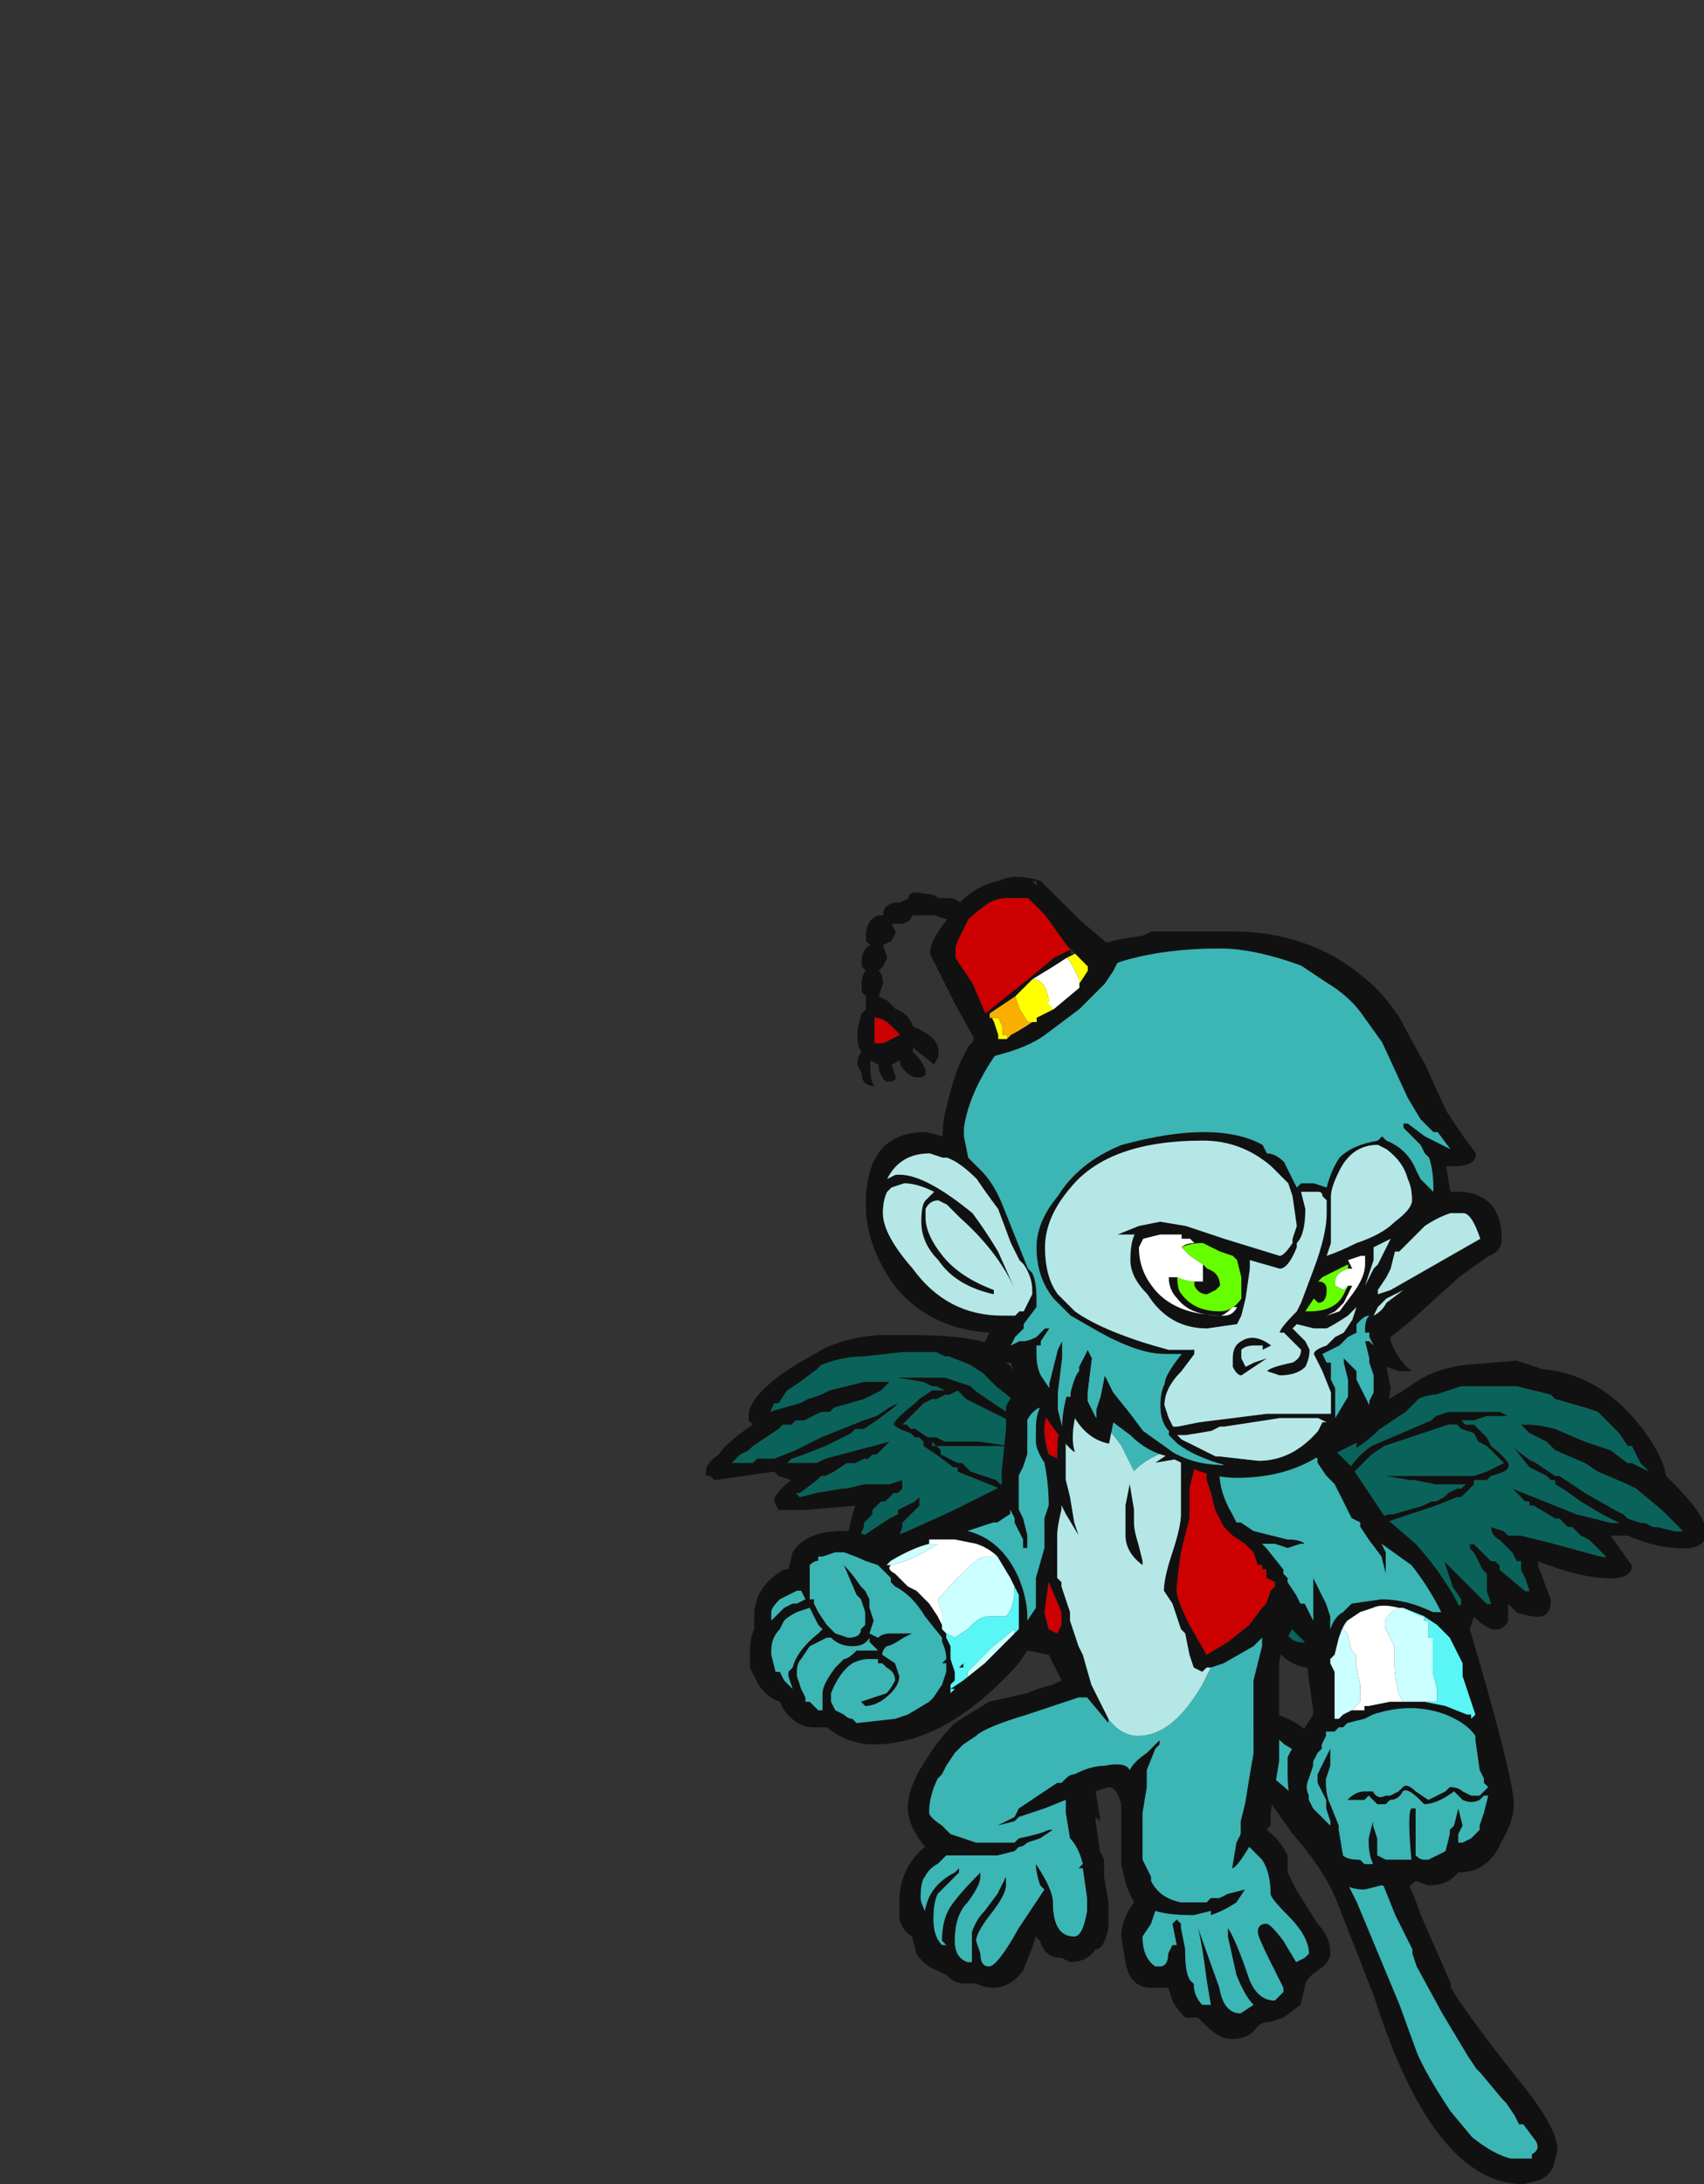 <?xml version="1.0" encoding="UTF-8" standalone="no"?>
<svg xmlns:ffdec="https://www.free-decompiler.com/flash" xmlns:xlink="http://www.w3.org/1999/xlink" ffdec:objectType="frame" height="251.95px" width="196.65px" xmlns="http://www.w3.org/2000/svg">
  <rect width="100%" height="100%" fill="#333333" stroke="none"/>
  <g transform="matrix(1.0, 0.0, 0.0, 1.0, 87.05, 102.75)">
    <use ffdec:characterId="352" ffdec:characterName="a_MonkeyTail1" height="38.85" transform="matrix(1.407, 0.0, 0.0, 1.407, 52.8, 94.55)" width="28.35" xlink:href="#sprite0"/>
    <use ffdec:characterId="350" ffdec:characterName="a_MonkeyWings1" height="27.3" transform="matrix(1.407, 0.0, 0.0, 1.407, -5.581, 51.254)" width="81.9" xlink:href="#sprite1"/>
    <use ffdec:characterId="348" ffdec:characterName="a_MonkeyBody" height="59.5" transform="matrix(1.407, 0.0, 0.0, 1.407, -0.5, 48.75)" width="62.65" xlink:href="#sprite2"/>
    <use ffdec:characterId="346" ffdec:characterName="a_MonkeyHead" height="44.8" transform="matrix(1.407, 0.0, 0.0, 1.407, 12.869, 4.7)" width="52.15" xlink:href="#sprite3"/>
    <use ffdec:characterId="344" ffdec:characterName="a_MonkeyHat" height="17.15" transform="matrix(1.407, 0.0, 0.0, 1.407, 11.9, -1.6)" width="21.35" xlink:href="#sprite4"/>
  </g>
  <defs>
    <g id="sprite0" transform="matrix(1.0, 0.0, 0.0, 1.0, 0.0, 0.0)">
      <use ffdec:characterId="351" height="5.55" transform="matrix(7.0, 0.0, 0.0, 7.0, 0.0, 0.0)" width="4.05" xlink:href="#shape0"/>
    </g>
    <g id="shape0" transform="matrix(1.0, 0.0, 0.0, 1.0, 0.0, 0.0)">
      <path d="M1.55 1.1 L1.4 0.9 1.3 0.75 Q1.25 0.65 1.1 0.55 L0.85 0.4 Q0.7 0.25 0.45 0.25 0.2 0.25 0.25 0.4 L0.35 0.5 0.6 0.7 Q1.0 1.0 1.2 1.25 1.35 1.4 1.45 1.75 L1.7 2.25 2.2 3.45 2.4 4.0 Q2.5 4.25 2.8 4.7 L3.05 5.0 Q3.3 5.2 3.5 5.25 L3.75 5.25 3.75 5.2 Q3.85 5.15 3.8 5.05 L3.65 4.85 3.6 4.85 3.55 4.75 3.45 4.6 3.4 4.55 3.15 4.25 3.1 4.2 3.0 4.05 2.7 3.55 2.4 3.0 2.35 2.85 2.35 2.8 2.15 2.4 1.85 1.65 1.8 1.5 1.75 1.4 1.55 1.1 M2.05 1.6 Q2.3 1.95 2.45 2.4 L2.8 3.2 2.8 3.25 Q3.05 3.65 3.65 4.4 4.05 4.9 4.05 5.15 L4.0 5.35 Q3.95 5.45 3.85 5.5 L3.65 5.55 Q2.6 5.55 1.9 3.35 L1.45 2.2 Q1.3 1.85 0.95 1.45 L0.7 1.1 0.65 1.05 0.25 0.8 Q0.1 0.65 0.05 0.6 -0.15 0.1 0.35 0.0 0.85 -0.05 1.3 0.4 1.85 1.0 2.05 1.55 L2.05 1.6" fill="#111111" fill-rule="evenodd" stroke="none"/>
      <path d="M1.55 1.1 L1.75 1.4 1.8 1.5 1.85 1.65 2.15 2.4 2.35 2.8 2.35 2.85 2.4 3.0 2.7 3.55 3.0 4.05 3.1 4.2 3.15 4.25 3.4 4.55 3.45 4.6 3.55 4.75 3.6 4.85 3.65 4.85 3.8 5.05 Q3.85 5.15 3.75 5.2 L3.75 5.25 3.5 5.25 Q3.3 5.2 3.05 5.0 L2.8 4.7 Q2.5 4.25 2.4 4.0 L2.2 3.45 1.7 2.25 1.45 1.75 Q1.35 1.4 1.2 1.25 1.0 1.0 0.6 0.7 L0.35 0.5 0.25 0.4 Q0.2 0.25 0.45 0.25 0.7 0.25 0.85 0.4 L1.1 0.55 Q1.25 0.65 1.3 0.75 L1.4 0.9 1.55 1.1" fill="#3cb5b5" fill-rule="evenodd" stroke="none"/>
    </g>
    <g id="sprite1" transform="matrix(1.0, 0.0, 0.0, 1.0, -1.4, -2.1)">
      <use ffdec:characterId="349" height="3.9" transform="matrix(7.0, 0.0, 0.0, 7.0, 1.4, 2.1)" width="11.7" xlink:href="#shape1"/>
    </g>
    <g id="shape1" transform="matrix(1.0, 0.0, 0.0, 1.0, -0.2, -0.3)">
      <path d="M6.75 3.4 L6.8 3.4 6.9 3.6 6.9 3.7 7.05 3.85 Q7.1 3.9 7.2 3.9 L7.35 3.9 7.45 3.85 7.5 3.85 7.8 3.65 7.85 3.6 8.1 3.65 8.4 3.7 Q8.5 3.75 8.6 3.65 L8.65 3.55 8.65 3.45 Q8.7 3.45 8.85 3.45 L9.0 3.5 9.05 3.45 9.05 3.4 8.95 3.25 8.85 2.95 9.35 3.45 9.4 3.45 9.35 3.3 9.35 3.1 9.3 3.05 9.2 2.85 9.15 2.8 9.15 2.75 9.2 2.75 9.4 2.95 9.45 2.95 9.5 3.0 9.5 3.05 9.8 3.3 9.85 3.3 9.8 3.15 9.75 3.05 9.75 2.95 9.7 2.95 9.65 2.85 9.5 2.7 Q9.4 2.65 9.4 2.55 L9.55 2.6 9.6 2.65 9.75 2.65 10.15 2.75 10.7 2.9 10.75 2.9 10.55 2.7 10.45 2.65 10.35 2.55 10.3 2.55 10.2 2.45 10.15 2.45 9.9 2.3 9.85 2.3 9.85 2.25 9.8 2.25 9.65 2.1 10.4 2.4 10.8 2.5 10.9 2.5 10.7 2.4 10.45 2.25 Q10.25 2.1 10.15 2.05 L10.15 2.0 10.1 2.0 10.05 1.95 9.85 1.85 9.65 1.6 9.6 1.6 9.65 1.6 9.7 1.65 9.9 1.8 9.85 1.75 10.15 1.95 10.2 1.95 10.5 2.15 10.85 2.35 10.95 2.4 11.0 2.45 11.15 2.5 11.2 2.5 11.3 2.55 11.35 2.55 11.55 2.6 11.65 2.6 11.4 2.35 11.1 2.1 11.0 2.05 10.65 1.9 10.5 1.8 10.15 1.65 10.05 1.55 9.85 1.45 9.75 1.35 9.85 1.35 Q9.95 1.35 10.15 1.4 L10.5 1.55 10.8 1.65 11.0 1.8 11.05 1.8 11.25 1.9 11.15 1.8 11.05 1.6 11.0 1.6 10.9 1.45 10.65 1.2 10.5 1.15 10.15 1.05 10.1 1.0 Q9.9 0.95 9.7 0.9 L9.05 0.9 8.75 1.0 Q8.65 1.0 8.55 1.05 L8.4 1.2 8.1 1.4 8.05 1.4 8.05 1.45 8.0 1.45 7.9 1.5 7.85 1.55 7.35 1.8 7.05 1.9 6.95 1.95 7.05 1.85 Q7.1 1.8 7.2 1.8 L7.25 1.75 Q7.35 1.7 7.5 1.65 L7.4 1.6 7.4 1.55 8.45 0.9 Q8.7 0.7 9.1 0.65 L9.7 0.6 10.0 0.7 Q10.6 0.75 11.05 1.25 11.4 1.65 11.45 1.95 L11.5 2.0 Q11.9 2.4 11.9 2.55 L11.9 2.7 Q11.85 2.8 11.65 2.8 11.35 2.8 11.0 2.65 L10.8 2.65 11.05 3.0 Q11.05 3.15 10.8 3.15 10.45 3.15 9.95 2.95 L9.95 3.0 10.1 3.4 Q10.1 3.6 9.95 3.6 9.85 3.6 9.7 3.55 L9.6 3.45 9.6 3.65 Q9.55 3.75 9.45 3.75 9.35 3.75 9.2 3.6 L9.15 3.75 9.0 3.9 Q8.9 3.9 8.85 3.8 L8.8 3.7 Q8.8 3.6 8.9 3.6 L9.0 3.55 8.85 3.55 Q8.75 3.5 8.75 3.55 L8.65 3.65 8.6 3.75 Q8.55 3.85 8.35 3.8 L8.25 3.8 8.05 3.75 7.85 3.75 7.65 3.85 7.6 3.85 7.6 3.9 Q7.7 3.9 7.7 4.0 7.7 4.2 7.3 4.2 7.05 4.2 6.85 3.95 6.75 3.8 6.75 3.7 6.75 3.6 6.8 3.6 6.75 3.5 6.75 3.4 M9.05 1.2 L9.5 1.2 9.6 1.25 9.35 1.25 9.2 1.3 9.05 1.3 9.1 1.35 9.2 1.35 9.35 1.5 9.4 1.6 Q9.65 1.8 9.6 1.85 9.6 1.9 9.4 1.95 L9.35 2.0 9.2 2.0 9.2 2.05 9.05 2.2 9.0 2.2 8.75 2.3 8.15 2.5 8.35 2.7 Q8.5 2.8 8.45 2.85 L8.35 2.95 Q8.25 3.0 8.05 3.0 L7.9 3.0 Q7.7 2.95 7.4 2.85 L7.45 2.95 Q7.45 3.05 7.45 3.1 L7.45 3.15 7.4 3.15 7.35 3.1 7.25 3.05 6.95 2.95 7.1 2.95 7.2 3.0 7.4 3.05 7.35 2.85 7.3 2.8 7.9 2.9 7.95 2.9 Q8.3 2.95 8.4 2.85 L8.05 2.5 8.05 2.45 8.2 2.4 8.25 2.4 8.6 2.3 8.7 2.25 8.75 2.25 8.85 2.2 8.9 2.15 9.0 2.1 9.05 2.1 9.1 2.05 8.75 2.05 8.5 2.0 8.45 2.0 8.15 1.95 9.2 1.95 9.35 1.9 9.55 1.8 9.35 1.6 9.25 1.55 9.2 1.45 9.05 1.4 9.0 1.35 8.9 1.35 8.15 1.6 8.0 1.7 Q7.9 1.8 7.75 1.95 L7.55 2.25 7.3 2.5 Q7.2 2.55 7.0 2.4 L6.9 2.35 6.75 2.35 6.75 2.3 Q6.75 2.25 6.9 2.3 L6.95 2.35 Q7.15 2.45 7.25 2.4 L7.55 2.1 7.75 1.85 Q7.85 1.7 8.0 1.6 L8.7 1.3 8.75 1.25 8.9 1.2 9.05 1.2" fill="#111111" fill-rule="evenodd" stroke="none"/>
      <path d="M7.05 1.85 L6.95 1.95 7.05 1.9 7.35 1.8 7.85 1.55 7.9 1.5 8.0 1.45 8.05 1.45 8.05 1.4 8.1 1.4 8.4 1.2 8.55 1.05 Q8.65 1.0 8.75 1.0 L9.05 0.9 9.7 0.9 Q9.9 0.95 10.1 1.0 L10.15 1.05 10.5 1.15 10.65 1.2 10.9 1.45 11.0 1.6 11.05 1.6 11.15 1.8 11.25 1.9 11.05 1.8 11.0 1.8 10.8 1.65 10.5 1.55 10.15 1.4 Q9.95 1.35 9.85 1.35 L9.75 1.35 9.85 1.45 10.05 1.55 10.15 1.65 10.5 1.8 10.65 1.9 11.0 2.05 11.1 2.1 11.4 2.35 11.65 2.6 11.55 2.6 11.35 2.55 11.3 2.55 11.2 2.5 11.15 2.5 11.0 2.45 10.95 2.4 10.85 2.35 10.5 2.15 10.2 1.95 10.15 1.95 9.85 1.75 9.9 1.8 9.7 1.65 9.65 1.6 9.6 1.6 9.65 1.6 9.85 1.85 10.05 1.95 10.1 2.0 10.15 2.0 10.15 2.05 Q10.25 2.1 10.45 2.25 L10.7 2.4 10.9 2.5 10.8 2.5 10.4 2.4 9.65 2.1 9.8 2.25 9.85 2.25 9.85 2.3 9.9 2.3 10.15 2.45 10.2 2.45 10.3 2.55 10.35 2.55 10.45 2.65 10.55 2.7 10.75 2.9 10.7 2.9 10.15 2.75 9.75 2.65 9.6 2.65 9.55 2.6 9.4 2.55 Q9.4 2.65 9.5 2.7 L9.65 2.85 9.7 2.95 9.75 2.95 9.75 3.05 9.8 3.15 9.85 3.3 9.8 3.3 9.5 3.05 9.5 3.0 9.45 2.95 9.4 2.95 9.2 2.75 9.15 2.75 9.15 2.8 9.2 2.85 9.3 3.05 9.35 3.1 9.35 3.3 9.4 3.45 9.35 3.45 8.85 2.95 8.95 3.25 9.05 3.4 9.05 3.45 9.0 3.5 8.85 3.45 Q8.7 3.45 8.65 3.45 L8.65 3.55 8.6 3.65 Q8.5 3.75 8.4 3.7 L8.1 3.65 7.85 3.6 7.8 3.65 7.5 3.85 7.45 3.85 7.35 3.9 7.2 3.9 Q7.1 3.9 7.05 3.85 L6.9 3.7 6.9 3.6 6.8 3.4 6.75 3.4 Q6.7 3.2 6.65 2.8 6.6 2.5 6.8 2.15 6.9 2.0 7.0 1.9 L7.05 1.85 M9.05 1.2 L8.9 1.2 8.75 1.25 8.7 1.3 8.0 1.6 Q7.85 1.7 7.75 1.85 L7.55 2.1 7.25 2.4 Q7.15 2.45 6.95 2.35 L6.9 2.3 Q6.75 2.25 6.75 2.3 L6.75 2.35 6.9 2.35 7.0 2.4 Q7.2 2.55 7.3 2.5 L7.55 2.25 7.75 1.95 Q7.9 1.8 8.0 1.7 L8.15 1.6 8.9 1.35 9.0 1.35 9.05 1.4 9.2 1.45 9.25 1.55 9.35 1.6 9.55 1.8 9.35 1.9 9.2 1.95 8.15 1.95 8.45 2.0 8.5 2.0 8.75 2.05 9.1 2.05 9.05 2.1 9.0 2.1 8.9 2.15 8.85 2.2 8.75 2.25 8.7 2.25 8.6 2.3 8.25 2.4 8.2 2.4 8.05 2.45 8.05 2.5 8.4 2.85 Q8.3 2.95 7.95 2.9 L7.9 2.9 7.3 2.8 7.35 2.85 7.4 3.05 7.2 3.0 7.1 2.95 6.95 2.95 7.25 3.05 7.35 3.1 7.4 3.15 7.45 3.15 7.45 3.1 Q7.45 3.05 7.45 2.95 L7.4 2.85 Q7.7 2.95 7.9 3.0 L8.05 3.0 Q8.25 3.0 8.35 2.95 L8.45 2.85 Q8.5 2.8 8.35 2.7 L8.15 2.5 8.75 2.3 9.0 2.2 9.05 2.2 9.2 2.05 9.2 2.0 9.35 2.0 9.4 1.95 Q9.6 1.9 9.6 1.85 9.65 1.8 9.4 1.6 L9.35 1.5 9.2 1.35 9.1 1.35 9.05 1.3 9.2 1.3 9.35 1.25 9.6 1.25 9.5 1.2 9.05 1.2" fill="#0a635a" fill-rule="evenodd" stroke="none"/>
      <path d="M4.7 3.35 L4.85 3.1 4.8 3.1 4.7 3.25 4.65 3.3 4.6 3.4 4.4 3.5 4.35 3.5 Q4.3 3.5 4.2 3.45 L4.1 3.4 3.85 3.2 3.8 3.15 3.3 3.15 Q3.2 3.2 3.15 3.1 L3.1 3.0 Q3.1 2.95 3.1 2.9 L2.9 2.9 2.75 2.85 Q2.75 2.8 2.85 2.7 L2.9 2.6 2.9 2.55 2.95 2.55 3.0 2.45 3.05 2.4 2.95 2.45 2.9 2.5 2.8 2.55 2.6 2.75 2.45 2.85 2.45 2.7 2.5 2.55 2.5 2.5 2.7 2.3 2.7 2.2 2.65 2.25 2.45 2.35 2.45 2.4 2.35 2.45 2.05 2.65 2.0 2.65 2.05 2.55 2.05 2.5 2.15 2.4 2.15 2.35 2.25 2.25 2.3 2.25 2.4 2.15 2.45 2.15 2.5 2.1 2.5 2.0 2.35 2.05 2.05 2.05 1.85 2.1 1.8 2.1 1.5 2.15 1.3 2.2 1.25 2.15 1.3 2.15 1.5 2.0 1.55 1.95 1.6 1.95 1.7 1.9 1.85 1.8 1.95 1.8 2.05 1.75 2.1 1.75 2.15 1.7 2.2 1.7 2.35 1.55 1.6 1.75 1.5 1.8 1.15 1.8 1.2 1.75 Q1.35 1.7 1.6 1.6 L1.9 1.45 1.95 1.4 2.05 1.4 2.2 1.3 2.4 1.15 2.45 1.1 2.35 1.15 2.2 1.25 2.05 1.3 1.55 1.5 1.25 1.65 1.0 1.75 0.8 1.75 0.75 1.8 0.5 1.8 0.6 1.7 0.7 1.65 0.75 1.6 1.05 1.4 1.1 1.35 1.2 1.35 1.25 1.3 1.35 1.3 1.55 1.2 1.65 1.2 1.7 1.15 2.05 1.05 2.25 0.95 2.35 0.85 2.05 0.85 1.65 0.95 1.55 1.0 1.4 1.05 1.3 1.1 0.95 1.2 1.0 1.1 1.05 1.1 1.15 0.95 1.3 0.85 1.5 0.7 1.55 0.65 Q1.8 0.55 2.05 0.55 L2.5 0.5 2.9 0.5 3.0 0.55 3.05 0.55 3.3 0.65 3.45 0.75 3.6 0.9 3.85 1.1 3.85 1.15 3.9 1.15 3.9 1.2 4.0 1.25 4.05 1.3 4.4 1.5 4.45 1.55 4.55 1.6 4.7 1.7 4.75 1.7 4.8 1.75 Q5.05 2.0 5.05 2.3 L4.95 2.85 Q4.85 3.25 4.7 3.35 M4.3 1.85 L4.25 1.85 4.1 1.55 Q4.0 1.4 3.9 1.3 3.7 1.2 3.35 0.95 L3.3 0.9 3.0 0.8 2.45 0.8 2.75 0.85 2.85 0.9 2.9 0.9 3.0 0.95 2.85 0.95 2.7 1.05 2.65 1.1 Q2.4 1.3 2.4 1.35 2.45 1.4 2.6 1.45 L2.65 1.5 2.7 1.5 2.75 1.55 2.75 1.6 2.9 1.7 3.1 1.85 3.15 1.85 3.15 1.9 3.65 2.1 3.6 2.15 3.45 2.25 Q3.35 2.35 3.35 2.4 L3.45 2.5 Q3.5 2.55 3.7 2.55 L3.8 2.6 4.15 2.55 4.3 2.5 4.3 2.55 4.25 2.6 Q4.2 2.7 4.25 2.75 L4.3 2.75 4.4 2.7 4.55 2.7 4.7 2.65 4.45 2.65 4.3 2.7 4.35 2.55 4.35 2.5 4.4 2.45 4.3 2.45 4.2 2.5 3.8 2.5 Q3.45 2.5 3.4 2.4 L3.5 2.3 3.75 2.1 3.8 2.1 3.75 2.05 3.65 2.05 3.6 2.0 3.3 1.9 3.2 1.8 3.15 1.8 2.95 1.7 2.95 1.65 2.9 1.6 2.85 1.6 2.85 1.55 2.9 1.6 3.75 1.6 3.4 1.55 3.0 1.55 2.9 1.5 2.8 1.5 2.65 1.4 2.6 1.4 2.55 1.35 2.5 1.35 2.75 1.1 2.85 1.05 2.9 1.05 3.0 1.0 3.05 1.0 3.15 0.95 3.25 1.05 3.75 1.3 3.9 1.4 4.1 1.65 4.25 1.95 4.4 2.1 4.45 2.2 4.55 2.2 4.7 2.15 4.85 2.15 4.95 2.1 4.95 2.05 4.8 2.1 4.5 2.1 4.4 2.0 4.3 1.85" fill="#0a635a" fill-rule="evenodd" stroke="none"/>
      <path d="M4.75 1.7 L4.7 1.7 4.55 1.6 4.45 1.55 4.4 1.5 4.05 1.3 4.0 1.25 3.9 1.2 3.9 1.15 3.85 1.15 3.85 1.1 3.6 0.9 3.45 0.75 3.3 0.65 3.05 0.55 3.0 0.55 2.9 0.5 2.5 0.5 2.05 0.55 Q1.8 0.55 1.55 0.65 L1.5 0.7 1.3 0.85 1.15 0.95 1.05 1.1 1.0 1.1 0.95 1.2 1.3 1.1 1.4 1.05 1.55 1.0 1.65 0.95 2.05 0.85 2.35 0.85 2.25 0.95 2.05 1.05 1.7 1.15 1.65 1.2 1.55 1.2 1.35 1.3 1.25 1.3 1.2 1.35 1.1 1.35 1.05 1.4 0.75 1.6 0.7 1.65 0.6 1.7 0.5 1.8 0.75 1.8 0.8 1.75 1.0 1.75 1.25 1.65 1.55 1.5 2.05 1.3 2.2 1.25 2.35 1.15 2.45 1.1 2.4 1.15 2.2 1.3 2.05 1.4 1.95 1.4 1.9 1.45 1.6 1.6 Q1.35 1.7 1.2 1.75 L1.15 1.8 1.5 1.8 1.6 1.75 2.35 1.55 2.2 1.7 2.15 1.7 2.1 1.75 2.05 1.75 1.95 1.8 1.85 1.8 1.7 1.9 1.6 1.95 1.55 1.95 1.5 2.0 1.3 2.15 1.25 2.15 1.3 2.2 1.5 2.15 1.8 2.1 1.85 2.1 2.05 2.05 2.35 2.05 2.5 2.0 2.5 2.1 2.45 2.15 2.4 2.15 2.3 2.25 2.25 2.25 2.15 2.35 2.15 2.4 2.05 2.5 2.05 2.55 2.0 2.65 2.05 2.65 2.35 2.45 2.45 2.4 2.45 2.35 2.65 2.25 2.7 2.2 2.7 2.3 2.5 2.5 2.5 2.55 2.45 2.7 2.45 2.85 2.6 2.75 2.8 2.55 2.9 2.5 2.95 2.45 3.05 2.4 3.0 2.45 2.95 2.55 2.9 2.55 2.9 2.6 2.85 2.7 Q2.75 2.8 2.75 2.85 L2.9 2.9 3.1 2.9 Q3.1 2.95 3.1 3.0 L3.15 3.1 Q3.2 3.2 3.3 3.15 L3.8 3.15 3.85 3.2 4.1 3.4 4.2 3.45 Q4.3 3.5 4.35 3.5 L4.4 3.5 4.6 3.4 4.65 3.3 4.7 3.25 4.8 3.1 4.85 3.1 4.7 3.35 4.7 3.4 Q4.65 3.5 4.55 3.6 L4.5 3.6 Q4.35 3.7 4.1 3.5 L3.95 3.35 3.8 3.25 3.4 3.25 3.3 3.3 Q3.15 3.3 3.1 3.2 L3.05 3.1 3.05 3.05 3.0 3.0 2.75 3.0 2.7 2.95 Q2.65 2.85 2.75 2.7 L2.65 2.75 2.5 2.9 2.5 3.0 Q2.45 3.2 2.4 3.2 2.3 3.2 2.3 3.05 L2.3 2.95 Q2.3 2.85 2.3 2.75 2.1 2.9 1.95 2.9 1.8 2.9 1.85 2.7 1.9 2.45 1.95 2.3 L1.35 2.35 1.05 2.35 1.0 2.25 Q1.0 2.15 1.2 2.0 L1.05 1.95 1.0 1.9 0.3 2.0 0.25 1.95 0.2 1.95 0.2 1.9 Q0.2 1.8 0.35 1.7 0.45 1.55 0.75 1.35 L0.7 1.3 0.7 1.25 Q0.7 1.0 1.25 0.65 L1.6 0.45 Q1.95 0.3 2.3 0.3 L2.55 0.3 Q3.25 0.3 3.5 0.4 L3.5 0.45 3.75 0.65 Q4.15 1.1 4.15 1.15 4.15 1.2 4.1 1.2 L4.25 1.3 4.55 1.55 4.65 1.55 4.75 1.65 4.75 1.7 4.75 1.7 M4.3 1.85 L4.4 2.0 4.5 2.1 4.8 2.1 4.95 2.05 4.95 2.1 4.85 2.15 4.7 2.15 4.55 2.2 4.45 2.2 4.4 2.1 4.25 1.95 4.1 1.65 3.9 1.4 3.75 1.3 3.25 1.05 3.15 0.95 3.05 1.0 3.0 1.0 2.9 1.05 2.85 1.05 2.75 1.1 2.5 1.35 2.55 1.35 2.6 1.4 2.65 1.4 2.8 1.5 2.9 1.5 3.0 1.55 3.4 1.55 3.75 1.6 2.9 1.6 2.85 1.55 2.85 1.6 2.9 1.6 2.95 1.65 2.95 1.7 3.15 1.8 3.2 1.8 3.3 1.9 3.6 2.0 3.65 2.05 3.75 2.05 3.8 2.1 3.75 2.1 3.5 2.3 3.4 2.4 Q3.45 2.5 3.8 2.5 L4.2 2.5 4.3 2.45 4.4 2.45 4.35 2.5 4.35 2.55 4.3 2.7 4.45 2.65 4.7 2.65 4.55 2.7 4.4 2.7 4.3 2.75 4.25 2.75 Q4.2 2.7 4.25 2.6 L4.3 2.55 4.3 2.5 4.15 2.55 3.8 2.6 3.7 2.55 Q3.5 2.55 3.45 2.5 L3.35 2.4 Q3.35 2.35 3.45 2.25 L3.6 2.15 3.65 2.1 3.15 1.9 3.15 1.85 3.1 1.85 2.9 1.7 2.75 1.6 2.75 1.55 2.7 1.5 2.65 1.5 2.6 1.45 Q2.45 1.4 2.4 1.35 2.4 1.3 2.65 1.1 L2.7 1.05 2.85 0.95 3.0 0.95 2.9 0.9 2.85 0.9 2.75 0.85 2.45 0.8 3.0 0.8 3.3 0.9 3.35 0.95 Q3.7 1.2 3.9 1.3 4.0 1.4 4.1 1.55 L4.25 1.85 4.3 1.85" fill="#111111" fill-rule="evenodd" stroke="none"/>
    </g>
    <g id="sprite2" transform="matrix(1.0, 0.0, 0.0, 1.0, 0.0, 0.0)">
      <use ffdec:characterId="347" height="8.5" transform="matrix(7.0, 0.0, 0.0, 7.0, 0.0, 0.0)" width="8.95" xlink:href="#shape2"/>
    </g>
    <g id="shape2" transform="matrix(1.0, 0.0, 0.0, 1.0, 0.0, 0.0)">
      <path d="M6.45 1.3 Q6.5 1.35 6.55 1.35 L6.6 1.4 6.9 1.65 7.05 1.8 7.45 2.4 7.8 2.7 Q8.25 3.2 8.45 3.75 8.95 5.45 8.95 5.75 8.95 5.95 8.8 6.2 8.65 6.55 8.3 6.55 L8.25 6.6 Q8.15 6.7 7.95 6.7 L7.8 6.65 Q7.7 6.75 7.6 6.75 L7.4 6.7 7.2 6.75 Q6.85 6.75 6.65 6.35 L6.55 6.15 6.4 5.95 6.35 5.8 Q6.3 5.6 6.3 5.4 L6.3 5.2 Q6.4 5.0 6.6 4.7 L6.6 4.65 6.55 4.3 6.5 3.85 6.35 3.7 6.3 3.8 6.25 3.95 Q6.2 4.0 6.2 4.15 L6.2 4.35 Q6.2 4.45 6.2 4.7 L6.2 5.25 6.1 5.85 6.1 6.0 6.05 6.05 Q6.2 6.15 6.3 6.35 L6.3 6.55 6.4 6.75 6.65 7.15 Q6.8 7.3 6.8 7.5 6.8 7.6 6.65 7.7 6.5 7.8 6.5 7.9 L6.45 8.1 6.25 8.25 6.1 8.3 Q6.0 8.3 5.95 8.35 5.85 8.5 5.65 8.5 5.5 8.5 5.35 8.35 5.3 8.3 5.25 8.25 L5.1 8.25 Q5.0 8.15 4.95 8.05 L4.9 7.9 4.7 7.9 Q4.45 7.9 4.4 7.6 L4.35 7.3 Q4.35 7.1 4.5 6.9 L4.45 6.8 Q4.4 6.7 4.35 6.45 L4.35 5.75 Q4.3 5.55 4.2 5.55 L4.05 5.6 4.1 5.9 4.1 5.95 4.05 5.9 4.05 5.95 4.1 6.3 4.15 6.4 4.15 6.6 4.2 6.9 4.2 7.2 Q4.15 7.45 4.05 7.45 3.95 7.6 3.75 7.6 L3.65 7.55 Q3.45 7.55 3.4 7.35 L3.35 7.3 3.3 7.45 3.2 7.7 Q3.05 7.9 2.85 7.9 2.75 7.9 2.65 7.85 L2.5 7.85 Q2.4 7.85 2.3 7.75 L2.2 7.7 Q2.05 7.65 1.95 7.5 L1.9 7.3 Q1.8 7.25 1.75 7.1 L1.75 6.9 Q1.75 6.5 2.05 6.25 1.85 6.0 1.85 5.8 1.85 5.55 2.05 5.25 2.2 5.0 2.4 4.8 L2.8 4.55 3.25 4.45 Q3.35 4.4 3.55 4.35 L3.65 4.3 3.5 4.0 3.25 3.95 3.15 4.1 Q2.3 5.05 1.45 5.05 1.15 5.05 0.9 4.85 L0.75 4.85 Q0.55 4.85 0.4 4.65 L0.35 4.55 Q0.2 4.5 0.1 4.35 0.05 4.25 0.0 4.15 L0.0 3.95 Q0.0 3.8 0.05 3.7 L0.05 3.55 Q0.05 3.2 0.4 3.0 L0.45 3.0 0.5 2.8 Q0.65 2.55 1.1 2.55 1.3 2.55 1.45 2.65 L1.5 2.7 1.85 2.55 Q2.3 2.35 2.4 2.3 L2.9 2.05 2.95 2.0 2.95 1.85 3.0 1.35 3.0 1.1 Q3.05 0.95 3.2 0.9 3.45 0.75 3.65 0.65 L3.7 0.55 3.7 0.45 Q3.7 0.3 3.8 0.15 4.0 0.0 4.35 0.0 L4.85 0.0 Q5.55 0.15 5.75 0.3 6.0 0.45 6.0 0.75 L5.95 1.15 Q5.95 1.2 6.1 1.2 L6.25 1.25 Q6.4 1.3 6.45 1.3 M5.8 1.55 L5.65 1.55 5.6 1.6 5.5 1.75 5.5 1.85 Q5.5 2.1 5.65 2.35 L5.7 2.45 5.75 2.45 5.9 2.55 6.3 2.65 Q6.45 2.65 6.5 2.7 L6.45 2.7 6.3 2.75 6.15 2.7 6.0 2.7 6.05 2.75 6.25 3.0 6.25 3.05 6.3 3.1 6.3 3.15 6.4 3.3 6.45 3.4 6.5 3.4 6.6 3.6 6.6 3.1 6.75 3.4 6.8 3.55 6.8 3.7 Q6.85 3.55 6.95 3.5 L7.05 3.4 7.4 3.35 Q7.7 3.35 8.0 3.5 L8.1 3.5 Q7.95 3.2 7.75 2.95 L7.4 2.7 7.45 2.8 7.45 3.05 7.4 2.85 7.25 2.65 7.15 2.5 7.15 2.45 7.05 2.4 6.85 2.0 6.75 1.9 6.65 1.75 6.65 1.7 Q6.5 1.6 6.4 1.6 L6.4 1.55 6.35 1.55 6.35 1.6 6.05 1.55 5.8 1.55 M5.8 2.7 L5.65 2.6 5.55 2.5 5.45 2.3 5.4 2.1 5.35 1.95 Q5.35 1.8 5.4 1.7 L5.7 1.35 5.75 1.3 5.75 1.2 5.65 1.2 Q5.35 1.2 5.25 1.65 L5.15 2.05 5.15 2.4 5.05 2.8 Q5.0 3.15 5.0 3.25 5.0 3.35 5.15 3.65 L5.35 4.0 5.6 3.85 5.85 3.65 6.0 3.45 6.05 3.4 6.1 3.25 6.15 3.2 6.15 3.15 6.05 3.1 6.05 3.0 6.0 3.0 6.0 2.95 5.95 2.95 5.9 2.8 5.8 2.7 M7.6 3.45 Q7.4 3.4 7.3 3.45 L7.15 3.5 7.0 3.6 Q6.95 3.65 6.9 3.8 L6.85 4.0 6.8 4.05 6.8 4.1 6.85 4.2 6.85 4.75 6.9 4.75 6.95 4.7 7.05 4.65 Q7.1 4.65 7.2 4.65 L7.2 4.6 7.25 4.6 7.5 4.55 7.65 4.55 7.9 4.55 8.15 4.6 8.4 4.7 8.45 4.7 8.45 4.75 8.5 4.7 8.35 4.25 8.35 4.1 8.2 3.8 8.05 3.65 7.9 3.55 7.85 3.55 7.65 3.45 7.6 3.45 M4.2 4.75 L4.2 4.8 3.95 4.5 3.85 4.5 3.25 4.7 Q2.75 4.85 2.65 4.95 L2.5 5.05 2.4 5.15 2.3 5.3 2.25 5.4 2.2 5.45 Q2.1 5.65 2.1 5.85 2.1 5.9 2.25 6.0 L2.35 6.1 Q2.5 6.15 2.65 6.2 L3.1 6.2 3.15 6.15 Q3.4 6.1 3.5 6.05 L3.55 6.05 3.4 6.15 3.25 6.2 Q3.2 6.25 3.15 6.25 L3.1 6.3 2.9 6.35 2.3 6.35 2.2 6.45 Q2.1 6.5 2.05 6.6 2.0 6.65 2.0 6.85 2.0 6.9 2.05 7.0 2.1 6.7 2.4 6.55 L2.45 6.5 2.45 6.55 2.2 6.8 Q2.15 6.9 2.15 7.1 2.15 7.3 2.25 7.4 L2.3 7.4 2.25 7.35 Q2.25 7.1 2.35 6.95 2.45 6.8 2.7 6.55 L2.7 6.6 Q2.7 6.7 2.55 6.9 2.4 7.05 2.4 7.35 2.4 7.55 2.55 7.6 L2.6 7.6 2.6 7.25 Q2.65 7.1 2.75 7.0 L2.9 6.8 3.0 6.6 3.0 6.7 Q3.0 6.8 2.85 7.0 2.65 7.25 2.65 7.35 L2.7 7.5 Q2.7 7.65 2.8 7.65 2.9 7.65 3.15 7.2 L3.45 6.75 3.4 6.7 Q3.35 6.55 3.35 6.45 3.55 6.75 3.55 6.9 3.55 7.3 3.8 7.3 3.9 7.3 3.95 7.0 L3.95 6.85 3.9 6.5 3.85 6.5 3.9 6.45 Q3.85 6.25 3.75 6.15 L3.7 5.85 3.7 5.7 3.45 5.8 3.15 5.9 3.1 5.95 2.9 6.0 3.1 5.9 3.15 5.8 3.6 5.5 3.65 5.5 3.7 5.45 Q3.75 5.4 3.8 5.4 4.0 5.3 4.15 5.3 4.4 5.25 4.45 5.35 4.5 5.25 4.65 5.15 L4.8 5.0 4.8 5.05 4.75 5.1 4.65 5.35 4.65 5.55 4.6 5.85 4.6 6.4 4.7 6.6 4.7 6.65 Q4.8 6.85 5.05 6.9 L5.35 6.9 5.4 6.85 5.5 6.85 5.6 6.8 5.8 6.75 5.7 6.9 Q5.55 7.0 5.4 7.05 L5.4 7.0 5.2 7.05 Q4.9 7.05 4.75 7.0 L4.7 7.15 4.6 7.3 Q4.6 7.55 4.75 7.65 L4.8 7.65 Q4.9 7.65 4.9 7.5 L4.95 7.4 5.0 7.4 4.95 7.15 5.0 7.1 5.05 7.15 5.05 7.2 5.1 7.45 5.1 7.5 Q5.1 7.8 5.2 7.85 5.2 8.0 5.3 8.1 L5.4 8.1 5.35 7.8 Q5.3 7.4 5.25 7.2 L5.5 7.9 Q5.55 8.2 5.75 8.2 L5.9 8.1 Q5.8 8.0 5.7 7.75 L5.6 7.3 5.6 7.2 Q5.7 7.35 5.85 7.8 5.95 8.05 6.15 8.05 L6.25 7.95 6.25 7.9 6.1 7.6 Q5.95 7.3 5.95 7.25 5.95 7.15 6.05 7.15 6.1 7.15 6.25 7.35 L6.4 7.6 6.5 7.55 6.55 7.5 Q6.55 7.3 6.3 7.05 6.1 6.85 6.1 6.8 6.1 6.55 6.0 6.4 L5.85 6.25 Q5.7 6.5 5.65 6.5 L5.7 6.2 5.75 6.1 5.75 5.95 5.8 5.75 5.9 5.15 5.9 4.85 Q5.9 4.6 5.9 4.35 L5.9 4.3 6.0 3.9 6.0 3.8 5.9 3.9 5.55 4.1 5.4 4.15 5.35 4.15 5.3 4.2 5.2 4.15 5.15 4.0 5.1 3.75 5.05 3.7 4.95 3.4 4.85 3.25 Q4.85 3.1 4.95 2.8 5.05 2.5 5.05 2.35 5.05 2.2 5.05 1.9 L5.05 1.7 4.75 1.75 4.9 1.65 5.1 1.65 5.1 1.6 Q5.1 1.5 5.25 1.35 5.45 1.1 5.65 1.05 L5.75 1.05 5.75 0.9 Q5.7 0.7 5.5 0.6 5.3 0.45 4.8 0.3 L4.35 0.3 Q4.2 0.3 4.1 0.35 3.95 0.4 3.9 0.5 L3.9 0.75 3.95 0.85 3.95 1.2 3.9 1.3 3.85 1.25 3.85 1.1 3.75 1.4 3.7 1.45 3.7 1.95 3.75 2.15 3.8 2.45 3.85 2.6 3.7 2.35 3.65 2.25 3.65 2.3 Q3.6 2.5 3.6 2.6 L3.6 3.1 3.65 3.15 3.65 3.2 3.75 3.5 3.75 3.6 3.85 3.9 3.9 4.0 4.0 4.35 4.2 4.75 M8.15 4.7 Q7.75 4.55 7.3 4.7 L7.2 4.75 7.0 4.8 6.95 4.85 6.9 4.85 6.85 4.9 6.75 4.9 6.75 4.95 6.7 5.05 6.7 5.1 6.65 5.15 6.6 5.25 6.6 5.3 6.55 5.45 Q6.5 5.55 6.55 5.65 L6.55 5.7 6.6 5.8 6.8 6.0 6.8 5.95 6.75 5.8 6.75 5.7 6.65 5.5 6.65 5.4 6.8 5.1 6.8 5.3 6.75 5.45 6.75 5.5 Q6.75 5.65 6.8 5.75 L6.9 6.0 6.9 6.05 6.95 6.35 Q7.0 6.4 7.15 6.4 L7.2 6.45 7.3 6.45 Q7.25 6.35 7.25 6.2 L7.25 6.15 7.3 5.95 7.3 6.0 7.35 6.15 7.35 6.35 7.45 6.4 7.75 6.4 Q7.7 5.85 7.75 5.8 L7.8 5.8 7.8 6.35 Q7.85 6.4 7.9 6.4 L7.95 6.4 8.15 6.3 8.2 6.1 8.2 6.05 8.25 6.0 8.3 5.8 8.35 6.0 8.3 6.1 8.3 6.2 8.35 6.2 8.45 6.15 8.55 6.05 8.55 6.0 8.6 5.85 8.65 5.65 8.6 5.65 8.55 5.7 Q8.45 5.75 8.35 5.7 L8.25 5.6 Q8.05 5.75 7.9 5.75 L7.85 5.7 Q7.7 5.55 7.65 5.6 7.6 5.7 7.5 5.7 L7.45 5.75 7.35 5.75 7.25 5.65 7.2 5.7 7.0 5.7 Q7.1 5.6 7.2 5.6 L7.3 5.6 Q7.35 5.7 7.45 5.65 L7.5 5.65 7.6 5.6 7.65 5.55 Q7.7 5.5 7.8 5.6 L7.95 5.7 8.15 5.6 8.2 5.55 Q8.3 5.55 8.35 5.6 L8.45 5.65 8.55 5.65 8.65 5.55 8.6 5.5 8.6 5.45 8.55 5.35 8.5 5.0 8.5 4.95 Q8.4 4.8 8.15 4.7 M3.6 1.0 L3.55 1.05 Q3.45 1.2 3.45 1.35 3.45 1.5 3.5 1.65 L3.6 1.7 3.6 1.65 Q3.6 1.4 3.65 1.3 3.7 1.15 3.85 1.0 L3.8 0.9 3.75 0.95 3.6 0.95 3.6 1.0 M3.25 1.25 L3.25 1.65 3.2 1.8 3.15 1.9 3.15 2.3 3.2 2.4 3.25 2.6 3.25 2.75 3.2 2.75 3.2 2.65 3.1 2.45 3.1 2.4 3.05 2.3 3.05 2.35 2.9 2.45 2.85 2.45 2.55 2.55 Q2.95 2.65 3.15 3.1 3.25 3.35 3.25 3.55 L3.25 3.6 3.35 3.45 3.35 3.1 3.45 2.75 3.45 2.4 3.5 2.25 Q3.5 2.0 3.45 1.75 3.35 1.6 3.35 1.5 L3.35 1.35 Q3.35 1.2 3.4 1.1 3.3 1.15 3.25 1.25 M3.1 3.2 L3.05 3.1 2.9 2.85 Q2.8 2.75 2.65 2.7 L2.4 2.65 2.1 2.65 2.1 2.7 Q1.9 2.75 1.65 2.9 L1.6 2.95 1.65 2.95 Q1.6 3.0 1.7 3.05 L1.85 3.2 1.95 3.25 2.1 3.4 2.2 3.55 2.25 3.65 2.25 3.7 2.3 3.75 2.3 3.8 2.35 3.9 2.35 4.05 2.4 4.2 2.4 4.3 2.35 4.35 2.35 4.45 2.4 4.4 2.35 4.4 2.5 4.3 2.5 4.3 2.75 4.1 3.1 3.75 3.15 3.7 3.15 3.3 3.1 3.2 M3.45 3.5 L3.5 3.7 3.6 3.75 3.65 3.65 3.65 3.5 3.5 3.15 3.45 3.5 M4.5 2.45 Q4.5 2.55 4.55 2.7 L4.6 2.9 4.6 2.95 Q4.4 2.8 4.4 2.6 L4.4 2.25 4.45 2.0 4.5 2.3 4.5 2.45 M1.6 3.05 L1.5 2.95 1.35 2.9 Q1.25 2.85 1.1 2.8 L1.0 2.8 0.85 2.85 0.8 2.85 0.8 2.9 Q0.75 2.9 0.7 2.95 L0.7 3.35 0.75 3.35 0.75 3.4 0.8 3.5 0.9 3.65 1.0 3.75 1.15 3.8 Q1.3 3.8 1.3 3.7 L1.35 3.65 1.35 3.5 1.3 3.35 1.25 3.3 1.1 2.95 1.1 2.95 Q1.2 3.05 1.3 3.2 L1.35 3.25 1.4 3.35 1.4 3.45 1.45 3.6 1.4 3.75 1.5 3.8 1.5 3.8 Q1.55 3.75 1.65 3.75 L1.9 3.75 1.8 3.8 Q1.65 3.9 1.6 3.9 1.55 3.95 1.55 4.0 L1.7 4.1 1.75 4.25 Q1.75 4.35 1.65 4.45 1.5 4.6 1.35 4.6 L1.3 4.55 1.6 4.45 Q1.65 4.4 1.7 4.3 1.7 4.2 1.6 4.15 L1.55 4.1 1.5 4.1 1.5 4.05 1.4 4.05 Q1.3 4.05 1.2 4.1 1.05 4.2 0.95 4.45 L0.95 4.55 1.0 4.65 1.1 4.7 Q1.15 4.75 1.2 4.75 L1.25 4.8 1.7 4.75 1.85 4.7 2.1 4.55 2.15 4.5 2.25 4.35 2.3 4.2 2.3 4.1 2.25 4.1 2.3 4.05 Q2.3 3.95 2.25 3.85 L2.25 3.8 2.05 3.55 Q1.9 3.3 1.7 3.2 L1.65 3.15 1.65 3.1 1.6 3.05 M0.45 3.3 L0.35 3.35 Q0.25 3.45 0.25 3.5 L0.25 3.6 0.4 3.45 0.5 3.4 0.55 3.4 0.65 3.35 0.6 3.25 0.55 3.25 0.45 3.3 M0.55 3.5 Q0.45 3.55 0.4 3.6 L0.35 3.7 Q0.25 3.8 0.25 3.95 L0.25 4.0 0.3 4.2 0.35 4.2 0.4 4.3 0.5 4.4 0.45 4.25 0.45 4.2 0.5 4.15 Q0.55 3.95 0.8 3.75 L0.85 3.7 0.8 3.65 0.7 3.45 0.55 3.5 M1.15 3.05 L1.15 3.05 M2.5 4.1 L2.5 4.15 2.45 4.15 2.5 4.1 M1.5 3.95 L1.4 3.85 1.4 3.8 Q1.35 3.9 1.2 3.9 1.05 3.9 0.95 3.8 L0.9 3.8 0.7 3.9 0.6 4.05 Q0.55 4.1 0.55 4.2 L0.55 4.25 0.6 4.4 0.65 4.5 0.65 4.55 0.7 4.55 0.8 4.65 0.85 4.65 0.85 4.45 Q0.85 4.35 1.0 4.15 L1.1 4.05 Q1.15 4.05 1.25 3.95 L1.5 3.95" fill="#111111" fill-rule="evenodd" stroke="none"/>
      <path d="M5.8 1.55 L6.05 1.55 6.35 1.6 6.35 1.55 6.4 1.55 6.4 1.6 Q6.5 1.6 6.65 1.7 L6.65 1.75 6.75 1.9 6.85 2.0 7.05 2.4 7.15 2.45 7.15 2.5 7.25 2.65 7.4 2.85 7.45 3.05 7.45 2.8 7.4 2.7 7.75 2.95 Q7.95 3.2 8.1 3.5 L8.0 3.5 Q7.7 3.35 7.4 3.35 L7.05 3.4 6.95 3.5 Q6.85 3.55 6.8 3.7 L6.8 3.55 6.75 3.4 6.6 3.1 6.6 3.6 6.5 3.4 6.45 3.4 6.4 3.3 6.3 3.15 6.3 3.1 6.25 3.05 6.25 3.0 6.05 2.75 6.0 2.7 6.15 2.7 6.3 2.75 6.45 2.7 6.5 2.7 Q6.45 2.65 6.3 2.65 L5.9 2.55 5.75 2.45 5.7 2.45 5.65 2.35 Q5.5 2.1 5.5 1.85 L5.5 1.75 5.6 1.6 5.65 1.55 5.8 1.55 M8.15 4.7 Q8.4 4.8 8.5 4.95 L8.5 5.0 8.55 5.35 8.6 5.45 8.6 5.5 8.65 5.55 8.55 5.65 8.45 5.65 8.35 5.6 Q8.3 5.55 8.2 5.55 L8.15 5.6 7.95 5.7 7.8 5.6 Q7.7 5.5 7.65 5.55 L7.6 5.6 7.5 5.65 7.45 5.65 Q7.35 5.7 7.3 5.6 L7.2 5.6 Q7.1 5.6 7.0 5.7 L7.2 5.7 7.25 5.65 7.35 5.75 7.45 5.75 7.5 5.7 Q7.6 5.7 7.65 5.6 7.7 5.55 7.85 5.7 L7.9 5.75 Q8.05 5.75 8.25 5.6 L8.35 5.7 Q8.45 5.75 8.55 5.7 L8.6 5.65 8.65 5.65 8.6 5.85 8.55 6.0 8.55 6.05 8.45 6.15 8.35 6.2 8.3 6.2 8.3 6.1 8.35 6.0 8.3 5.8 8.25 6.0 8.2 6.05 8.2 6.1 8.15 6.3 7.95 6.4 7.9 6.4 Q7.85 6.4 7.8 6.35 L7.8 5.8 7.75 5.8 Q7.7 5.85 7.75 6.4 L7.45 6.4 7.35 6.35 7.35 6.15 7.3 6.0 7.3 5.95 7.25 6.15 7.25 6.2 Q7.25 6.35 7.3 6.45 L7.2 6.45 7.15 6.4 Q7.0 6.4 6.95 6.35 L6.9 6.05 6.9 6.0 6.8 5.75 Q6.75 5.65 6.75 5.5 L6.75 5.45 6.8 5.3 6.8 5.1 6.65 5.4 6.65 5.5 6.75 5.7 6.75 5.8 6.8 5.95 6.8 6.0 6.6 5.8 6.55 5.7 6.55 5.65 Q6.5 5.55 6.55 5.45 L6.6 5.3 6.6 5.25 6.65 5.15 6.7 5.1 6.7 5.05 6.75 4.95 6.75 4.9 6.85 4.9 6.9 4.85 6.95 4.85 7.0 4.8 7.2 4.75 7.3 4.7 Q7.75 4.55 8.15 4.7 M5.4 4.15 L5.55 4.1 5.9 3.9 6.0 3.8 6.0 3.9 5.9 4.3 5.9 4.35 Q5.9 4.6 5.9 4.85 L5.9 5.15 5.8 5.75 5.75 5.95 5.75 6.1 5.7 6.2 5.65 6.5 Q5.7 6.5 5.85 6.25 L6.0 6.4 Q6.1 6.55 6.1 6.8 6.1 6.85 6.3 7.05 6.55 7.3 6.55 7.5 L6.5 7.55 6.4 7.6 6.25 7.35 Q6.1 7.15 6.05 7.15 5.95 7.15 5.95 7.25 5.95 7.3 6.1 7.6 L6.25 7.9 6.25 7.95 6.15 8.05 Q5.95 8.05 5.85 7.8 5.7 7.35 5.6 7.2 L5.6 7.3 5.7 7.75 Q5.8 8.0 5.9 8.1 L5.75 8.2 Q5.55 8.2 5.5 7.9 L5.25 7.2 Q5.3 7.4 5.35 7.8 L5.4 8.1 5.3 8.1 Q5.2 8.0 5.2 7.85 5.1 7.8 5.1 7.5 L5.1 7.45 5.05 7.2 5.05 7.15 5.0 7.1 4.95 7.15 5.0 7.4 4.95 7.4 4.9 7.5 Q4.9 7.65 4.8 7.65 L4.75 7.65 Q4.6 7.55 4.6 7.3 L4.7 7.15 4.75 7.0 Q4.9 7.05 5.2 7.05 L5.4 7.0 5.4 7.05 Q5.55 7.0 5.7 6.9 L5.8 6.75 5.6 6.8 5.5 6.85 5.4 6.85 5.35 6.9 5.05 6.9 Q4.8 6.85 4.7 6.65 L4.7 6.6 4.6 6.4 4.6 5.85 4.65 5.55 4.65 5.35 4.75 5.1 4.8 5.05 4.8 5.0 4.65 5.15 Q4.5 5.25 4.45 5.35 4.4 5.25 4.15 5.3 4.0 5.3 3.8 5.4 3.75 5.4 3.7 5.45 L3.65 5.5 3.6 5.5 3.15 5.8 3.1 5.9 2.9 6.0 3.1 5.95 3.15 5.9 3.45 5.8 3.7 5.7 3.7 5.85 3.75 6.15 Q3.85 6.25 3.9 6.45 L3.85 6.5 3.9 6.5 3.95 6.85 3.95 7.0 Q3.9 7.3 3.8 7.3 3.55 7.3 3.55 6.9 3.55 6.75 3.35 6.45 3.35 6.55 3.4 6.7 L3.45 6.75 3.15 7.2 Q2.9 7.65 2.8 7.65 2.7 7.65 2.7 7.5 L2.65 7.35 Q2.65 7.25 2.85 7.0 3.0 6.8 3.0 6.7 L3.0 6.6 2.9 6.8 2.75 7.0 Q2.65 7.1 2.6 7.25 L2.6 7.6 2.55 7.6 Q2.4 7.55 2.4 7.35 2.4 7.05 2.55 6.9 2.7 6.7 2.7 6.6 L2.7 6.55 Q2.45 6.8 2.35 6.95 2.25 7.1 2.25 7.35 L2.3 7.4 2.25 7.4 Q2.15 7.3 2.15 7.1 2.15 6.9 2.2 6.8 L2.45 6.55 2.45 6.5 2.4 6.55 Q2.1 6.7 2.05 7.0 2.0 6.9 2.0 6.85 2.0 6.65 2.05 6.6 2.1 6.5 2.2 6.45 L2.3 6.35 2.9 6.35 3.1 6.3 3.15 6.25 Q3.2 6.25 3.25 6.2 L3.4 6.15 3.55 6.05 3.5 6.05 Q3.4 6.1 3.15 6.15 L3.1 6.2 2.65 6.2 Q2.5 6.15 2.35 6.1 L2.25 6.0 Q2.1 5.9 2.1 5.85 2.1 5.65 2.2 5.45 L2.25 5.4 2.3 5.3 2.4 5.15 2.5 5.05 2.65 4.95 Q2.75 4.85 3.25 4.7 L3.85 4.5 3.95 4.5 4.2 4.8 4.2 4.75 Q4.35 4.95 4.55 4.95 4.95 4.95 5.3 4.35 L5.4 4.15 M3.95 1.2 L3.95 0.85 3.9 0.75 3.9 0.5 Q3.95 0.4 4.1 0.35 4.2 0.3 4.35 0.3 L4.8 0.3 Q5.3 0.45 5.5 0.6 5.7 0.7 5.75 0.9 L5.75 1.05 5.65 1.05 Q5.45 1.1 5.25 1.35 5.1 1.5 5.1 1.6 L5.05 1.6 Q4.8 1.6 4.55 1.8 L4.5 1.85 4.35 1.55 Q4.1 1.2 3.95 1.2 M3.25 1.25 Q3.3 1.15 3.4 1.1 3.35 1.2 3.35 1.35 L3.35 1.5 Q3.35 1.6 3.45 1.75 3.5 2.0 3.5 2.25 L3.45 2.4 3.45 2.75 3.35 3.1 3.35 3.45 3.25 3.6 3.25 3.55 Q3.25 3.35 3.15 3.1 2.95 2.65 2.55 2.55 L2.85 2.45 2.9 2.45 3.05 2.35 3.05 2.3 3.1 2.4 3.1 2.45 3.2 2.65 3.2 2.75 3.25 2.75 3.25 2.6 3.2 2.4 3.15 2.3 3.15 1.9 3.2 1.8 3.25 1.65 3.25 1.25 M1.65 3.1 L1.65 3.15 1.7 3.2 Q1.9 3.3 2.05 3.55 L2.25 3.8 2.25 3.85 Q2.3 3.95 2.3 4.05 L2.25 4.1 2.3 4.1 2.3 4.2 2.25 4.35 2.15 4.5 2.1 4.55 1.85 4.7 1.7 4.75 1.25 4.8 1.2 4.75 Q1.15 4.75 1.1 4.7 L1.0 4.65 0.95 4.55 0.95 4.45 Q1.05 4.2 1.2 4.1 1.3 4.05 1.4 4.05 L1.5 4.05 1.5 4.1 1.55 4.1 1.6 4.15 Q1.7 4.2 1.7 4.3 1.65 4.4 1.6 4.45 L1.3 4.55 1.35 4.6 Q1.5 4.6 1.65 4.45 1.75 4.35 1.75 4.25 L1.7 4.1 1.55 4.0 Q1.55 3.95 1.6 3.9 1.65 3.9 1.8 3.8 L1.9 3.75 1.65 3.75 Q1.55 3.75 1.5 3.8 L1.5 3.8 1.4 3.75 1.45 3.6 1.4 3.45 1.4 3.35 1.35 3.25 1.3 3.2 Q1.2 3.05 1.1 2.95 L1.1 2.95 1.25 3.3 1.3 3.35 1.35 3.5 1.35 3.65 1.3 3.7 Q1.3 3.8 1.15 3.8 L1.0 3.75 0.9 3.65 0.8 3.5 0.75 3.4 0.75 3.35 0.7 3.35 0.7 2.95 Q0.75 2.9 0.8 2.9 L0.8 2.85 0.85 2.85 1.0 2.8 1.1 2.8 Q1.25 2.85 1.35 2.9 L1.5 2.95 1.6 3.05 1.65 3.1 M0.55 3.5 L0.7 3.45 0.8 3.65 0.85 3.7 0.8 3.75 Q0.55 3.95 0.5 4.15 L0.45 4.2 0.45 4.25 0.5 4.4 0.4 4.3 0.35 4.2 0.3 4.2 0.25 4.0 0.25 3.95 Q0.25 3.8 0.35 3.7 L0.4 3.6 Q0.45 3.55 0.55 3.5 M0.45 3.3 L0.55 3.25 0.6 3.25 0.65 3.35 0.55 3.4 0.5 3.4 0.4 3.45 0.25 3.6 0.25 3.5 Q0.25 3.45 0.35 3.35 L0.45 3.3 M1.5 3.95 L1.25 3.95 Q1.15 4.05 1.1 4.05 L1.0 4.15 Q0.85 4.35 0.85 4.45 L0.85 4.65 0.8 4.65 0.7 4.55 0.65 4.55 0.65 4.5 0.6 4.4 0.55 4.25 0.55 4.2 Q0.55 4.1 0.6 4.05 L0.7 3.9 0.9 3.8 0.95 3.8 Q1.05 3.9 1.2 3.9 1.35 3.9 1.4 3.8 L1.4 3.85 1.5 3.95" fill="#3cb5b5" fill-rule="evenodd" stroke="none"/>
      <path d="M5.8 2.7 L5.9 2.8 5.95 2.95 6.0 2.95 6.0 3.0 6.05 3.0 6.05 3.1 6.15 3.15 6.15 3.2 6.1 3.25 6.05 3.4 6.0 3.45 5.85 3.65 5.6 3.85 5.35 4.0 5.15 3.65 Q5.0 3.35 5.0 3.25 5.0 3.15 5.05 2.8 L5.15 2.4 5.15 2.05 5.25 1.65 Q5.35 1.2 5.65 1.2 L5.75 1.2 5.75 1.3 5.7 1.35 5.4 1.7 Q5.35 1.8 5.35 1.95 L5.4 2.1 5.45 2.3 5.55 2.5 5.65 2.6 5.8 2.7 M3.6 1.0 L3.6 0.95 3.75 0.95 3.8 0.9 3.85 1.0 Q3.7 1.15 3.65 1.3 3.6 1.4 3.6 1.65 L3.6 1.7 3.5 1.65 Q3.45 1.5 3.45 1.35 3.45 1.2 3.55 1.05 L3.6 1.0 M3.45 3.5 L3.5 3.15 3.65 3.5 3.65 3.65 3.6 3.75 3.5 3.7 3.45 3.5" fill="#cc0000" fill-rule="evenodd" stroke="none"/>
      <path d="M7.0 3.6 L7.15 3.5 7.3 3.45 Q7.4 3.4 7.6 3.45 7.4 3.55 7.45 3.7 L7.55 3.9 7.55 4.1 Q7.55 4.25 7.6 4.45 L7.65 4.55 7.5 4.55 7.25 4.6 7.2 4.6 7.2 4.65 Q7.1 4.65 7.05 4.65 L7.15 4.55 7.15 4.35 7.1 4.1 7.1 4.0 7.05 3.95 7.0 3.75 6.95 3.7 7.0 3.6 M2.25 3.7 L2.25 3.65 2.2 3.55 2.1 3.4 1.95 3.25 1.85 3.2 1.7 3.05 Q1.6 3.0 1.65 2.95 1.9 2.9 2.2 2.7 L2.1 2.7 2.1 2.65 2.4 2.65 2.65 2.7 Q2.8 2.75 2.9 2.85 L2.75 2.85 Q2.65 2.85 2.25 3.3 L2.2 3.35 2.25 3.5 2.25 3.7" fill="#ffffff" fill-rule="evenodd" stroke="none"/>
      <path d="M7.6 3.45 L7.65 3.45 7.9 3.55 7.9 3.6 7.95 3.6 7.95 3.8 8.0 3.8 8.0 4.2 8.05 4.4 8.05 4.55 7.9 4.55 7.65 4.55 7.6 4.45 Q7.55 4.25 7.55 4.1 L7.55 3.9 7.45 3.7 Q7.4 3.55 7.6 3.45 M7.05 4.65 L6.95 4.7 6.9 4.75 6.85 4.75 6.85 4.2 6.8 4.1 6.8 4.05 6.85 4.0 6.9 3.8 Q6.95 3.65 7.0 3.6 L6.95 3.7 7.0 3.75 7.05 3.95 7.1 4.0 7.1 4.1 7.15 4.35 7.15 4.55 7.05 4.65 M2.9 2.85 L3.05 3.1 3.1 3.2 Q3.1 3.45 3.0 3.55 L2.8 3.55 Q2.7 3.55 2.6 3.65 L2.55 3.7 2.4 3.8 2.3 3.75 2.25 3.7 2.25 3.5 2.2 3.35 2.25 3.3 Q2.65 2.85 2.75 2.85 L2.9 2.85 M3.1 3.75 L2.75 4.1 2.5 4.3 2.55 4.25 2.55 4.2 2.85 3.9 3.1 3.7 3.1 3.75 M1.65 2.95 L1.6 2.95 1.65 2.9 Q1.9 2.75 2.1 2.7 L2.2 2.7 Q1.9 2.9 1.65 2.95" fill="#ccffff" fill-rule="evenodd" stroke="none"/>
      <path d="M7.65 3.45 L7.85 3.55 7.9 3.55 8.05 3.65 8.2 3.8 8.35 4.1 8.35 4.25 8.5 4.7 8.45 4.75 8.45 4.7 8.4 4.7 8.15 4.6 7.9 4.55 8.05 4.55 8.05 4.4 8.0 4.2 8.0 3.8 7.95 3.8 7.95 3.6 7.9 3.6 7.9 3.55 7.65 3.45 M3.1 3.2 L3.15 3.3 3.15 3.7 3.1 3.75 3.1 3.7 2.85 3.9 2.55 4.2 2.55 4.25 2.5 4.3 2.5 4.3 2.35 4.4 2.4 4.4 2.35 4.45 2.35 4.35 2.4 4.3 2.4 4.2 2.35 4.05 2.35 3.9 2.3 3.8 2.3 3.75 2.4 3.8 2.55 3.7 2.6 3.65 Q2.7 3.55 2.8 3.55 L3.0 3.55 Q3.1 3.45 3.1 3.2 M2.5 4.1 L2.45 4.15 2.5 4.15 2.5 4.1" fill="#5af5f5" fill-rule="evenodd" stroke="none"/>
      <path d="M4.2 4.75 L4.0 4.35 3.9 4.0 3.85 3.9 3.75 3.6 3.75 3.5 3.65 3.2 3.65 3.15 3.6 3.1 3.6 2.6 Q3.6 2.5 3.65 2.3 L3.65 2.25 3.7 2.35 3.85 2.6 3.8 2.45 3.75 2.15 3.7 1.95 3.7 1.45 3.75 1.4 3.85 1.1 3.85 1.25 3.9 1.3 3.95 1.2 Q4.1 1.2 4.35 1.55 L4.5 1.85 4.55 1.8 Q4.8 1.6 5.05 1.6 L5.1 1.6 5.1 1.65 4.9 1.65 4.75 1.75 5.05 1.7 5.05 1.9 Q5.05 2.2 5.05 2.35 5.05 2.5 4.95 2.8 4.85 3.1 4.85 3.25 L4.95 3.4 5.05 3.7 5.1 3.75 5.15 4.0 5.2 4.15 5.3 4.2 5.35 4.15 5.4 4.15 5.3 4.35 Q4.95 4.95 4.55 4.95 4.35 4.95 4.2 4.75 M4.5 2.45 L4.5 2.3 4.45 2.0 4.4 2.25 4.4 2.6 Q4.4 2.8 4.6 2.95 L4.6 2.9 4.55 2.7 Q4.5 2.55 4.5 2.45" fill="#b6e7e7" fill-rule="evenodd" stroke="none"/>
      <path d="M1.15 3.05 L1.15 3.05" fill="#ffe3aa" fill-rule="evenodd" stroke="none"/>
      <path d="M1.6 3.05 L1.65 3.1 1.6 3.05" fill="#ffcc00" fill-rule="evenodd" stroke="none"/>
    </g>
    <g id="sprite3" transform="matrix(1.0, 0.0, 0.0, 1.0, -1.4, -4.55)">
      <use ffdec:characterId="345" height="6.4" transform="matrix(7.0, 0.0, 0.0, 7.0, 1.4, 4.55)" width="7.45" xlink:href="#shape3"/>
    </g>
    <g id="shape3" transform="matrix(1.0, 0.0, 0.0, 1.0, -0.2, -0.65)">
      <path d="M6.45 1.65 Q6.55 1.85 6.75 2.2 L7.0 2.75 7.2 3.05 7.35 3.25 Q7.35 3.4 7.1 3.4 L7.0 3.4 7.05 3.7 7.2 3.7 Q7.65 3.75 7.65 4.25 7.65 4.4 7.5 4.45 L7.15 4.7 6.6 5.2 6.35 5.4 6.35 5.45 Q6.45 5.7 6.6 5.8 L6.45 5.8 6.3 5.75 6.35 6.0 6.3 6.35 Q6.25 6.5 5.95 6.7 5.95 6.65 5.95 6.6 L5.9 6.45 5.7 6.65 Q5.25 7.05 4.55 7.05 4.3 7.05 4.05 6.95 L3.75 6.8 Q3.5 6.75 3.3 6.55 L3.1 6.4 3.05 6.65 Q2.8 6.6 2.65 6.35 2.6 6.6 2.65 6.75 2.55 6.7 2.25 6.25 1.95 5.9 1.9 5.7 L1.8 5.7 Q1.6 5.7 1.5 5.65 L1.65 5.35 Q0.9 5.3 0.5 4.75 0.2 4.3 0.2 3.85 0.2 3.0 0.9 3.0 L1.1 3.05 Q1.1 2.85 1.15 2.7 1.2 2.45 1.3 2.2 L1.4 2.0 1.45 1.95 1.5 1.8 Q1.65 1.55 1.95 1.3 2.05 1.2 2.25 1.1 L2.45 1.0 2.8 0.85 Q3.05 0.75 3.45 0.7 L3.55 0.65 4.5 0.65 Q5.15 0.65 5.7 0.95 6.1 1.2 6.3 1.45 L6.45 1.65 M6.15 3.05 L6.2 3.1 6.25 3.05 6.3 3.1 Q6.55 3.2 6.65 3.45 L6.7 3.55 6.85 3.7 6.85 3.65 Q6.85 3.45 6.8 3.3 L6.75 3.25 6.7 3.15 6.5 2.95 6.5 2.9 6.55 2.9 6.75 3.05 7.05 3.2 6.9 3.0 6.85 3.0 6.7 2.85 6.55 2.6 6.25 1.95 6.0 1.6 Q5.85 1.4 5.6 1.25 5.45 1.15 5.3 1.05 4.75 0.85 4.35 0.85 3.7 0.85 3.2 1.0 L2.8 1.15 Q2.4 1.35 2.05 1.65 1.95 1.75 1.75 2.05 L1.65 2.2 Q1.4 2.6 1.35 2.95 L1.35 3.05 1.4 3.3 1.55 3.45 Q1.7 3.6 1.8 3.85 L2.1 4.6 2.15 4.65 Q2.2 4.75 2.2 4.95 L2.2 5.05 2.05 5.25 2.05 5.3 1.95 5.4 1.9 5.5 2.0 5.45 2.05 5.45 Q2.1 5.45 2.2 5.4 L2.3 5.3 2.35 5.3 2.25 5.45 2.25 5.5 2.2 5.5 2.2 5.6 Q2.2 5.75 2.25 5.85 L2.35 6.0 2.35 5.95 2.45 5.55 2.5 5.45 2.5 5.65 2.45 6.05 2.45 6.25 2.5 6.45 Q2.5 6.3 2.55 6.1 L2.6 6.1 2.6 6.05 Q2.65 5.85 2.7 5.8 L2.7 5.75 2.8 5.55 2.85 5.65 2.8 6.05 2.8 6.15 2.9 6.35 2.9 6.25 2.95 6.1 3.0 5.85 3.1 6.05 3.3 6.3 3.45 6.5 3.8 6.75 Q4.05 6.9 4.4 6.9 4.05 6.8 3.85 6.65 L3.75 6.55 3.75 6.5 Q3.65 6.4 3.65 6.2 3.65 6.05 3.7 5.95 3.7 5.85 3.9 5.6 L3.7 5.6 Q3.4 5.6 2.95 5.35 L2.6 5.15 2.4 4.95 Q2.2 4.7 2.2 4.35 2.2 4.05 2.45 3.75 2.7 3.35 3.2 3.15 4.3 2.85 4.85 3.15 L4.9 3.25 Q5.0 3.25 5.1 3.35 L5.25 3.65 5.3 3.6 5.45 3.6 5.6 3.65 Q5.65 3.45 5.75 3.3 5.9 3.15 6.2 3.1 L6.15 3.05 M6.2 3.15 Q5.9 3.15 5.75 3.45 5.65 3.65 5.65 3.75 L5.65 4.3 5.6 4.45 Q5.75 4.4 5.95 4.3 6.25 4.2 6.4 4.05 6.6 3.9 6.6 3.8 6.6 3.65 6.55 3.55 6.5 3.35 6.3 3.2 L6.2 3.15 M7.05 3.95 Q6.9 4.0 6.75 4.1 L6.45 4.4 6.4 4.4 6.35 4.6 6.3 4.7 6.2 4.85 6.2 4.9 6.35 4.85 7.4 4.25 Q7.3 3.95 7.2 3.95 L7.05 3.95 M6.15 4.35 L6.15 4.5 6.05 4.8 6.15 4.6 6.2 4.55 6.35 4.25 6.15 4.35 M5.85 4.8 L5.9 4.8 5.8 5.0 5.7 5.1 5.6 5.15 5.75 5.1 5.9 4.9 Q6.05 4.7 6.05 4.55 L6.05 4.45 6.0 4.45 5.85 4.5 5.9 4.6 5.85 4.6 5.85 4.55 5.55 4.7 5.5 4.75 Q5.6 4.75 5.6 4.85 5.6 5.0 5.5 5.0 L5.45 4.95 5.35 5.1 5.4 5.1 Q5.7 5.1 5.8 4.9 L5.85 4.8 M5.95 5.05 L5.85 5.15 Q5.7 5.25 5.6 5.3 L5.45 5.3 5.25 5.25 5.2 5.3 5.35 5.45 5.4 5.55 Q5.4 5.65 5.35 5.75 5.25 5.85 5.05 5.85 L4.9 5.8 Q4.95 5.75 5.2 5.7 5.3 5.65 5.3 5.55 L5.1 5.35 5.05 5.35 Q5.05 5.3 5.25 5.1 L5.3 5.0 5.45 4.6 Q5.6 4.2 5.6 3.95 L5.6 3.8 5.55 3.75 Q5.55 3.7 5.5 3.7 L5.3 3.7 5.35 3.9 Q5.35 4.2 5.25 4.3 L5.25 4.35 Q5.15 4.6 5.05 4.6 L4.7 4.5 4.7 4.6 4.65 4.95 4.6 5.15 4.55 5.25 4.2 5.3 Q3.75 5.3 3.5 4.9 3.3 4.7 3.3 4.5 3.3 4.3 3.35 4.2 L3.15 4.2 3.4 4.1 3.65 4.05 3.95 4.1 4.4 4.25 5.05 4.45 Q5.1 4.45 5.2 4.3 L5.2 4.25 5.25 4.1 5.2 3.75 5.15 3.6 4.95 3.4 Q4.6 3.1 4.15 3.1 3.05 3.1 2.6 3.65 2.3 4.0 2.3 4.35 2.3 4.7 2.45 4.9 L2.65 5.1 Q3.0 5.35 3.75 5.55 L4.05 5.55 4.05 5.6 3.9 5.8 Q3.7 6.0 3.7 6.2 L3.75 6.35 3.8 6.45 3.85 6.45 4.1 6.4 4.9 6.3 5.65 6.3 5.65 6.05 5.55 5.8 5.45 5.6 Q5.45 5.55 5.6 5.5 L5.7 5.4 5.8 5.35 5.9 5.2 5.95 5.05 M6.05 5.3 Q6.05 5.2 6.1 5.15 6.05 5.15 6.0 5.2 L5.95 5.25 5.95 5.35 5.85 5.4 5.75 5.5 5.55 5.6 5.6 5.7 5.65 5.7 5.65 5.9 5.7 6.0 5.7 6.35 5.85 6.1 5.85 5.9 5.8 5.7 5.8 5.65 5.95 5.8 5.95 5.9 6.1 6.2 6.1 6.15 6.15 6.05 6.15 5.85 6.1 5.7 6.1 5.65 6.05 5.45 6.1 5.45 6.15 5.5 6.1 5.4 6.1 5.35 6.05 5.35 6.05 5.3 M6.3 4.95 L6.2 5.05 6.15 5.15 Q6.25 5.1 6.3 5.0 L6.5 4.85 6.3 4.95 M0.6 3.5 Q0.9 3.5 1.45 3.95 1.6 4.15 1.75 4.4 L1.95 4.85 Q1.75 4.4 1.3 4.0 L1.15 3.85 1.05 3.8 Q0.95 3.8 0.9 3.9 L0.9 4.0 Q0.9 4.2 1.1 4.45 1.3 4.7 1.7 4.85 L1.7 4.9 Q1.25 4.8 1.05 4.5 0.85 4.3 0.85 4.05 0.85 3.85 0.9 3.8 0.95 3.75 1.0 3.7 0.8 3.6 0.65 3.6 L0.5 3.65 0.45 3.7 Q0.4 3.8 0.4 3.95 0.4 4.2 0.75 4.6 1.15 5.15 1.8 5.15 L1.95 5.15 2.0 5.1 2.05 5.1 2.15 4.9 2.15 4.85 Q2.15 4.7 2.05 4.55 L2.0 4.5 1.9 4.3 1.75 3.9 Q1.6 3.7 1.5 3.55 1.3 3.35 1.15 3.3 L1.1 3.3 0.95 3.25 Q0.6 3.25 0.45 3.55 L0.55 3.5 0.6 3.5 M3.85 4.7 Q3.85 4.85 3.9 4.9 4.05 5.1 4.35 5.1 4.5 5.1 4.6 4.95 L4.6 4.7 4.55 4.5 4.5 4.45 4.35 4.4 4.15 4.3 Q4.0 4.3 3.9 4.35 3.95 4.3 4.05 4.3 L4.0 4.25 3.9 4.25 3.9 4.2 3.65 4.2 3.45 4.25 3.4 4.35 Q3.4 4.6 3.55 4.8 3.8 5.15 4.4 5.15 4.5 5.15 4.55 5.05 L4.5 5.05 Q4.4 5.15 4.35 5.15 4.0 5.15 3.85 4.95 3.75 4.85 3.75 4.7 L3.85 4.7 M4.15 4.55 L4.2 4.6 Q4.35 4.65 4.35 4.8 L4.3 4.85 4.2 4.9 Q4.1 4.9 4.05 4.8 L4.05 4.75 4.15 4.75 4.15 4.55 M3.9 6.6 L4.3 6.8 4.35 6.8 4.8 6.85 Q5.2 6.85 5.5 6.5 L5.55 6.4 5.6 6.4 5.5 6.35 5.05 6.35 4.4 6.45 4.35 6.45 4.25 6.5 3.95 6.55 3.85 6.55 3.9 6.6 M4.9 5.65 L4.6 5.85 Q4.55 5.85 4.5 5.75 L4.5 5.65 Q4.5 5.5 4.6 5.45 4.75 5.35 4.95 5.5 L4.85 5.55 4.85 5.5 Q4.8 5.5 4.75 5.5 4.65 5.5 4.6 5.55 L4.6 5.65 4.65 5.75 4.75 5.7 4.9 5.65" fill="#111111" fill-rule="evenodd" stroke="none"/>
      <path d="M6.15 4.35 L6.35 4.25 6.2 4.55 6.15 4.6 6.05 4.8 6.15 4.5 6.15 4.35 M7.05 3.95 L7.2 3.95 Q7.3 3.95 7.4 4.25 L6.35 4.85 6.2 4.9 6.2 4.85 6.3 4.7 6.35 4.6 6.4 4.4 6.45 4.4 6.75 4.1 Q6.9 4.0 7.05 3.95 M6.2 3.15 L6.3 3.2 Q6.5 3.35 6.55 3.55 6.6 3.65 6.6 3.8 6.6 3.9 6.4 4.05 6.25 4.2 5.95 4.3 5.75 4.4 5.6 4.45 L5.65 4.3 5.65 3.75 Q5.65 3.65 5.75 3.45 5.9 3.15 6.2 3.15 M5.95 5.05 L5.9 5.2 5.8 5.35 5.7 5.4 5.6 5.5 Q5.45 5.55 5.45 5.6 L5.55 5.8 5.65 6.05 5.65 6.3 4.9 6.3 4.1 6.4 3.85 6.45 3.8 6.45 3.75 6.35 3.7 6.2 Q3.7 6.0 3.9 5.8 L4.05 5.6 4.05 5.55 3.75 5.55 Q3.0 5.35 2.65 5.1 L2.45 4.9 Q2.3 4.7 2.3 4.35 2.3 4.0 2.6 3.65 3.05 3.1 4.15 3.1 4.6 3.1 4.95 3.4 L5.15 3.6 5.2 3.75 5.25 4.1 5.2 4.25 5.2 4.3 Q5.1 4.45 5.05 4.45 L4.4 4.25 3.95 4.1 3.65 4.05 3.4 4.1 3.15 4.2 3.35 4.2 Q3.3 4.3 3.3 4.5 3.3 4.7 3.5 4.9 3.75 5.3 4.2 5.3 L4.55 5.25 4.6 5.15 4.65 4.95 4.7 4.6 4.7 4.5 5.05 4.6 Q5.15 4.6 5.25 4.35 L5.25 4.3 Q5.35 4.2 5.35 3.9 L5.3 3.7 5.5 3.7 Q5.55 3.7 5.55 3.75 L5.6 3.8 5.6 3.95 Q5.6 4.2 5.45 4.6 L5.3 5.0 5.25 5.1 Q5.05 5.3 5.05 5.35 L5.1 5.35 5.3 5.55 Q5.3 5.65 5.2 5.7 4.95 5.75 4.9 5.8 L5.05 5.85 Q5.25 5.85 5.35 5.75 5.4 5.65 5.4 5.55 L5.35 5.45 5.2 5.3 5.25 5.25 5.45 5.3 5.6 5.3 Q5.7 5.25 5.85 5.15 L5.95 5.05 M0.6 3.5 L0.55 3.5 0.45 3.55 Q0.6 3.25 0.95 3.25 L1.1 3.3 1.15 3.3 Q1.3 3.35 1.5 3.55 1.6 3.7 1.75 3.9 L1.9 4.3 2.0 4.5 2.05 4.55 Q2.15 4.7 2.15 4.85 L2.15 4.9 2.05 5.1 2.0 5.1 1.95 5.15 1.8 5.15 Q1.15 5.15 0.75 4.6 0.4 4.2 0.4 3.95 0.4 3.8 0.45 3.7 L0.5 3.65 0.65 3.6 Q0.8 3.6 1.0 3.7 0.95 3.75 0.9 3.8 0.85 3.85 0.85 4.05 0.85 4.3 1.05 4.5 1.25 4.8 1.7 4.9 L1.7 4.85 Q1.3 4.7 1.1 4.45 0.9 4.2 0.9 4.0 L0.9 3.9 Q0.95 3.8 1.05 3.8 L1.15 3.85 1.3 4.0 Q1.75 4.4 1.95 4.85 L1.75 4.4 Q1.6 4.15 1.45 3.95 0.9 3.5 0.6 3.5 M6.3 4.95 L6.5 4.85 6.3 5.0 Q6.25 5.1 6.15 5.15 L6.2 5.05 6.3 4.95 M4.9 5.65 L4.75 5.7 4.65 5.75 4.6 5.65 4.6 5.55 Q4.65 5.5 4.75 5.5 4.8 5.5 4.85 5.5 L4.85 5.55 4.95 5.5 Q4.75 5.35 4.6 5.45 4.5 5.5 4.5 5.65 L4.5 5.75 Q4.55 5.85 4.6 5.85 L4.9 5.65 M3.9 6.6 L3.85 6.55 3.95 6.55 4.25 6.5 4.35 6.45 4.4 6.45 5.05 6.35 5.5 6.35 5.6 6.4 5.55 6.4 5.5 6.5 Q5.2 6.85 4.8 6.85 L4.35 6.8 4.3 6.8 3.9 6.6" fill="#b6e7e7" fill-rule="evenodd" stroke="none"/>
      <path d="M6.15 3.05 L6.2 3.1 Q5.9 3.15 5.75 3.3 5.65 3.45 5.6 3.65 L5.45 3.6 5.3 3.6 5.25 3.65 5.1 3.35 Q5.0 3.25 4.9 3.25 L4.85 3.15 Q4.3 2.85 3.2 3.15 2.7 3.35 2.45 3.75 2.2 4.05 2.2 4.35 2.2 4.7 2.4 4.95 L2.6 5.15 2.95 5.35 Q3.4 5.6 3.7 5.6 L3.9 5.6 Q3.7 5.85 3.7 5.95 3.65 6.05 3.65 6.2 3.65 6.4 3.75 6.5 L3.75 6.55 3.85 6.65 Q4.05 6.8 4.4 6.9 4.05 6.9 3.8 6.75 L3.45 6.5 3.3 6.3 3.1 6.05 3.0 5.85 2.95 6.1 2.9 6.25 2.9 6.35 2.8 6.15 2.8 6.05 2.85 5.65 2.8 5.55 2.7 5.75 2.7 5.8 Q2.65 5.85 2.6 6.05 L2.6 6.1 2.55 6.1 Q2.5 6.3 2.5 6.45 L2.45 6.25 2.45 6.05 2.5 5.65 2.5 5.45 2.45 5.55 2.35 5.95 2.35 6.0 2.25 5.85 Q2.2 5.75 2.2 5.6 L2.2 5.5 2.25 5.5 2.25 5.45 2.35 5.3 2.3 5.3 2.2 5.4 Q2.1 5.45 2.05 5.45 L2.0 5.45 1.9 5.5 1.95 5.4 2.05 5.3 2.05 5.25 2.2 5.05 2.2 4.95 Q2.2 4.75 2.15 4.65 L2.1 4.6 1.8 3.85 Q1.7 3.6 1.55 3.45 L1.4 3.3 1.35 3.05 1.35 2.95 Q1.4 2.6 1.65 2.2 L1.75 2.05 Q1.95 1.75 2.05 1.65 2.4 1.35 2.8 1.15 L3.2 1.0 Q3.7 0.85 4.35 0.85 4.75 0.85 5.3 1.05 5.45 1.15 5.6 1.25 5.85 1.4 6.0 1.6 L6.25 1.95 6.55 2.6 6.7 2.85 6.85 3.0 6.9 3.0 7.05 3.2 6.75 3.05 6.55 2.9 6.5 2.9 6.5 2.95 6.7 3.15 6.75 3.25 6.8 3.3 Q6.85 3.45 6.85 3.65 L6.85 3.7 6.7 3.55 6.65 3.45 Q6.55 3.2 6.3 3.1 L6.25 3.05 6.2 3.1 6.15 3.05 M6.05 5.3 L6.05 5.35 6.1 5.35 6.1 5.4 6.15 5.5 6.1 5.45 6.05 5.45 6.1 5.65 6.1 5.7 6.15 5.85 6.15 6.05 6.1 6.15 6.1 6.2 5.95 5.9 5.95 5.8 5.8 5.65 5.8 5.7 5.85 5.9 5.85 6.1 5.7 6.35 5.7 6.0 5.65 5.9 5.65 5.7 5.6 5.7 5.55 5.6 5.75 5.5 5.85 5.4 5.95 5.35 5.95 5.25 6.0 5.2 Q6.05 5.15 6.1 5.15 6.05 5.2 6.05 5.3" fill="#3cb5b5" fill-rule="evenodd" stroke="none"/>
      <path d="M5.85 4.6 L5.9 4.6 5.85 4.5 6.0 4.45 6.05 4.45 6.05 4.55 Q6.05 4.7 5.9 4.9 L5.75 5.1 5.6 5.15 5.7 5.1 5.8 5.0 5.9 4.8 5.85 4.8 5.8 4.85 5.7 4.8 5.7 4.75 Q5.7 4.65 5.85 4.6 M3.9 4.35 L4.0 4.45 4.15 4.55 4.15 4.75 4.05 4.75 Q3.95 4.75 3.85 4.7 L3.75 4.7 Q3.75 4.85 3.85 4.95 4.0 5.15 4.35 5.15 4.4 5.15 4.5 5.05 L4.55 5.05 Q4.5 5.15 4.4 5.15 3.8 5.15 3.55 4.8 3.4 4.6 3.4 4.35 L3.45 4.25 3.65 4.2 3.9 4.2 3.9 4.25 4.0 4.25 4.05 4.3 Q3.95 4.3 3.9 4.35" fill="#ffffff" fill-rule="evenodd" stroke="none"/>
      <path d="M5.85 4.8 L5.8 4.9 Q5.7 5.1 5.4 5.1 L5.35 5.1 5.45 4.95 5.5 5.0 Q5.6 5.0 5.6 4.85 5.6 4.75 5.5 4.75 L5.55 4.7 5.85 4.55 5.85 4.6 Q5.7 4.65 5.7 4.75 L5.7 4.8 5.8 4.85 5.85 4.8 M3.9 4.35 Q4.0 4.3 4.15 4.3 L4.35 4.4 4.5 4.45 4.55 4.5 4.6 4.7 4.6 4.95 Q4.5 5.1 4.35 5.1 4.05 5.1 3.9 4.9 3.85 4.85 3.85 4.7 3.95 4.75 4.05 4.75 L4.05 4.8 Q4.1 4.9 4.2 4.9 L4.3 4.85 4.35 4.8 Q4.35 4.65 4.2 4.6 L4.15 4.55 4.0 4.45 3.9 4.35" fill="#66ff00" fill-rule="evenodd" stroke="none"/>
    </g>
    <g id="sprite4" transform="matrix(1.0, 0.0, 0.0, 1.0, 0.0, 0.0)">
      <use ffdec:characterId="343" height="2.45" transform="matrix(7.0, 0.0, 0.0, 7.0, 0.0, 0.0)" width="3.05" xlink:href="#shape4"/>
    </g>
    <g id="shape4" transform="matrix(1.0, 0.0, 0.0, 1.0, 0.0, 0.0)">
      <path d="M2.95 0.8 Q3.05 0.9 3.05 1.0 L3.0 1.1 2.9 1.25 2.6 1.55 2.2 1.85 Q2.0 2.0 1.6 2.1 L1.5 2.1 1.5 2.05 1.4 1.95 1.15 1.5 0.85 0.9 Q0.85 0.75 1.05 0.5 L0.9 0.45 0.65 0.45 Q0.6 0.55 0.5 0.55 L0.4 0.55 0.45 0.65 0.4 0.75 0.3 0.8 0.35 0.95 0.3 1.05 0.25 1.1 Q0.3 1.15 0.3 1.25 L0.25 1.4 0.35 1.45 0.45 1.55 Q0.6 1.6 0.65 1.75 L0.75 1.8 Q0.95 1.9 0.95 2.05 L0.95 2.1 0.9 2.2 0.65 2.0 0.65 2.05 Q0.8 2.2 0.8 2.3 0.8 2.35 0.7 2.35 0.6 2.35 0.5 2.2 L0.5 2.15 0.4 2.2 0.45 2.35 Q0.45 2.4 0.35 2.4 0.3 2.4 0.25 2.25 L0.25 2.2 0.15 2.15 0.15 2.2 Q0.15 2.4 0.2 2.45 0.05 2.45 0.05 2.3 L0.0 2.2 Q0.0 2.1 0.05 2.05 0.0 2.0 0.0 1.85 0.0 1.75 0.05 1.6 L0.1 1.55 Q0.1 1.45 0.1 1.4 L0.05 1.35 0.05 1.25 Q0.05 1.15 0.1 1.1 L0.05 1.05 0.05 1.0 Q0.05 0.85 0.15 0.8 L0.1 0.75 0.1 0.7 Q0.1 0.5 0.25 0.45 L0.3 0.45 Q0.3 0.3 0.5 0.3 L0.6 0.25 Q0.6 0.15 0.8 0.2 0.9 0.2 0.95 0.25 L1.05 0.25 Q1.15 0.25 1.2 0.3 1.4 0.1 1.65 0.05 1.85 -0.05 2.15 0.05 L2.6 0.5 2.95 0.8 M2.5 0.85 L2.5 0.9 2.55 0.9 2.5 0.85 2.45 0.8 2.2 0.45 2.0 0.25 1.75 0.25 Q1.65 0.25 1.55 0.3 1.4 0.4 1.3 0.5 L1.2 0.7 Q1.15 0.8 1.15 0.85 L1.15 0.95 1.35 1.25 1.5 1.6 2.0 1.2 2.3 0.95 2.5 0.85 M2.1 0.05 L2.05 0.05 2.1 0.1 2.1 0.05 M2.05 1.2 L1.85 1.4 1.55 1.6 1.6 1.7 1.65 1.85 1.65 1.9 1.75 1.9 1.8 1.85 Q1.9 1.8 2.05 1.7 L2.1 1.7 2.1 1.65 2.3 1.55 2.6 1.3 2.6 1.25 2.7 1.1 2.7 1.05 2.55 0.9 2.45 0.95 Q2.3 1.05 2.05 1.2 M0.2 1.65 L0.2 1.7 Q0.2 1.75 0.2 1.8 L0.2 1.95 Q0.25 1.95 0.3 1.95 L0.5 1.85 0.4 1.75 Q0.3 1.65 0.2 1.65" fill="#111111" fill-rule="evenodd" stroke="none"/>
      <path d="M2.3 1.55 L2.25 1.5 Q2.2 1.5 2.25 1.45 L2.2 1.3 Q2.15 1.2 2.05 1.2 2.3 1.05 2.45 0.95 L2.5 1.0 2.6 1.2 2.6 1.25 2.6 1.3 2.3 1.55" fill="#ffffff" fill-rule="evenodd" stroke="none"/>
      <path d="M2.2 0.45 L2.45 0.8 2.5 0.85 2.3 0.95 2.0 1.2 1.5 1.6 1.35 1.25 1.15 0.95 1.15 0.85 Q1.15 0.8 1.2 0.7 L1.3 0.5 Q1.4 0.4 1.55 0.3 1.65 0.25 1.75 0.25 L2.0 0.25 2.2 0.45 M0.2 1.65 Q0.3 1.65 0.4 1.75 L0.5 1.85 0.3 1.95 Q0.25 1.95 0.2 1.95 L0.2 1.8 Q0.2 1.75 0.2 1.7 L0.2 1.65" fill="#cc0000" fill-rule="evenodd" stroke="none"/>
      <path d="M1.85 1.4 L2.05 1.2 Q2.15 1.2 2.2 1.3 L2.25 1.45 Q2.2 1.5 2.25 1.5 L2.3 1.55 2.1 1.65 2.1 1.7 2.05 1.7 2.0 1.7 1.9 1.55 1.85 1.4 M2.45 0.95 L2.55 0.9 2.7 1.05 2.7 1.1 2.6 1.25 2.6 1.2 2.5 1.0 2.45 0.95 M1.55 1.6 L1.55 1.65 1.65 1.65 1.7 1.75 Q1.7 1.8 1.7 1.85 L1.75 1.85 1.75 1.9 1.65 1.9 1.65 1.85 1.6 1.7 1.55 1.6" fill="#ffff00" fill-rule="evenodd" stroke="none"/>
      <path d="M1.85 1.4 L1.9 1.55 2.0 1.7 2.05 1.7 Q1.9 1.8 1.8 1.85 L1.75 1.9 1.75 1.85 1.7 1.85 Q1.7 1.8 1.7 1.75 L1.65 1.65 1.55 1.65 1.55 1.6 1.85 1.4" fill="#f9ae00" fill-rule="evenodd" stroke="none"/>
    </g>
  </defs>
</svg>
